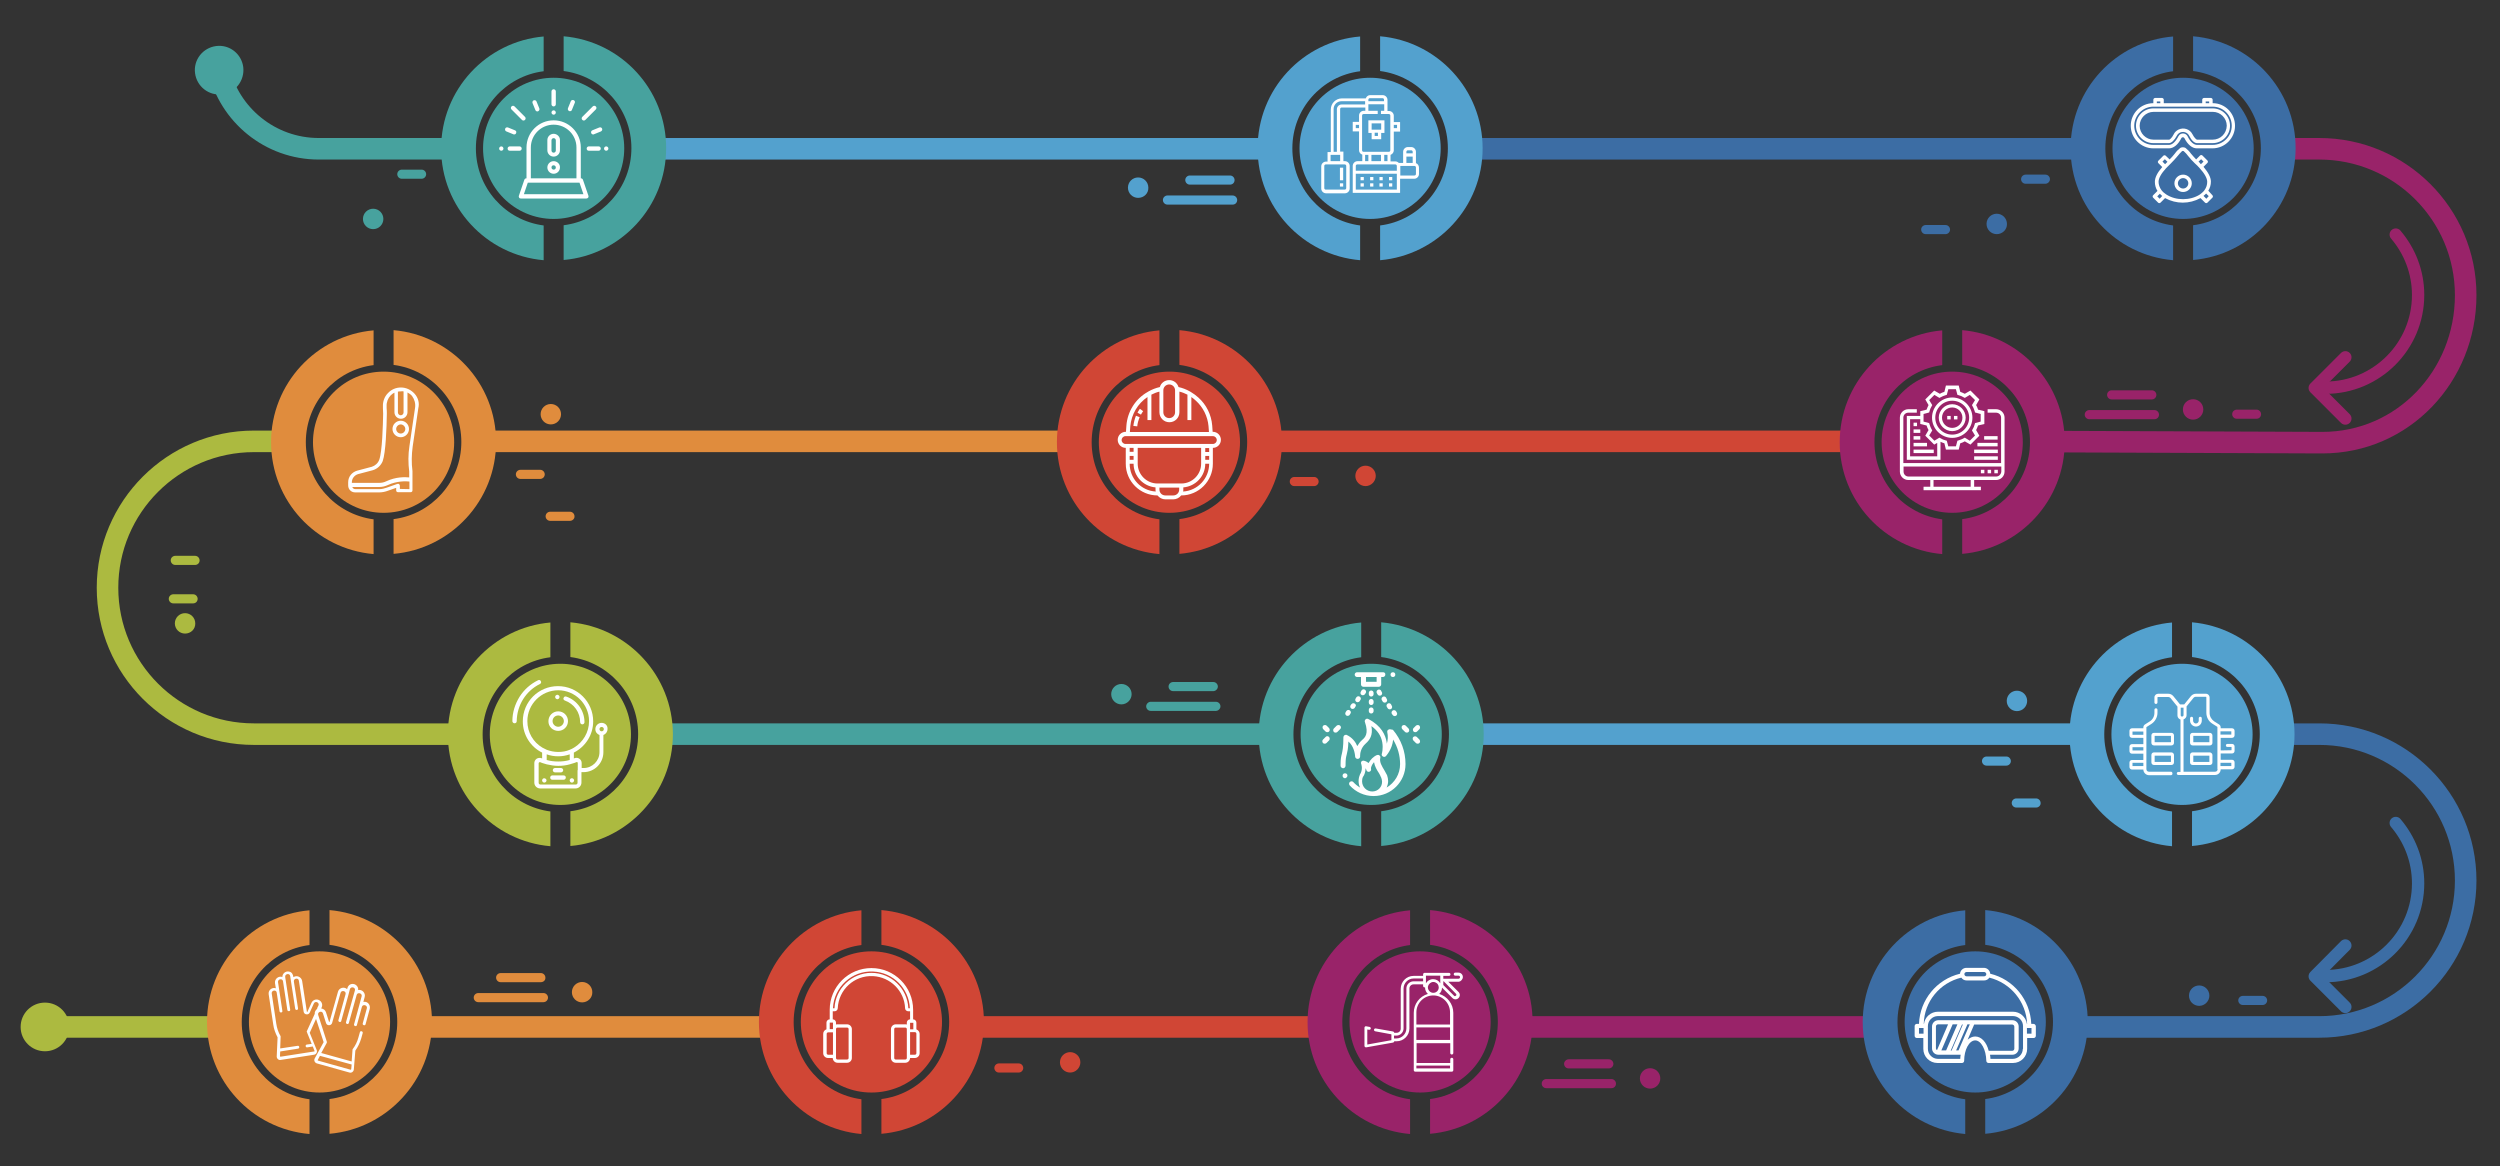 <?xml version="1.0" encoding="UTF-8" standalone="no"?>
<!DOCTYPE svg PUBLIC "-//W3C//DTD SVG 1.1//EN" "http://www.w3.org/Graphics/SVG/1.1/DTD/svg11.dtd">
<svg width="100%" height="100%" viewBox="0 0 1151 537" version="1.1" xmlns="http://www.w3.org/2000/svg" xmlns:xlink="http://www.w3.org/1999/xlink" xml:space="preserve" xmlns:serif="http://www.serif.com/" style="fill-rule:evenodd;clip-rule:evenodd;stroke-miterlimit:10;">
    <rect x="0" y="0" width="1151" height="537" fill="#333333" stroke="none"/>
    <g>
        <path d="M440.1,472.8L614.8,472.8" style="fill:none;fill-rule:nonzero;stroke:rgb(208,70,53);stroke-width:9.92px;"/>
        <path d="M696.1,472.8L870.8,472.8" style="fill:none;fill-rule:nonzero;stroke:rgb(153,35,105);stroke-width:9.92px;"/>
        <path d="M676.3,338L961,338" style="fill:none;fill-rule:nonzero;stroke:rgb(83,161,206);stroke-width:9.92px;"/>
        <path d="M857.8,203.2L582.4,203.2" style="fill:none;fill-rule:nonzero;stroke:rgb(208,70,53);stroke-width:9.92px;"/>
        <path d="M493.8,203.2L224.4,203.2" style="fill:none;fill-rule:nonzero;stroke:rgb(224,140,61);stroke-width:9.92px;"/>
        <path d="M301.3,338L590,338" style="fill:none;fill-rule:nonzero;stroke:rgb(71,162,158);stroke-width:9.92px;"/>
        <path d="M104.8,472.8L20.1,472.8" style="fill:none;fill-rule:nonzero;stroke:rgb(172,186,64);stroke-width:9.92px;"/>
        <path d="M20.7,461.6C14.5,461.6 9.5,466.6 9.5,472.8C9.5,479 14.5,484 20.7,484C26.9,484 31.9,479 31.9,472.8C31.9,466.6 26.9,461.6 20.7,461.6Z" style="fill:rgb(172,186,64);fill-rule:nonzero;"/>
        <path d="M299.7,68.5L587.4,68.5" style="fill:none;fill-rule:nonzero;stroke:rgb(83,161,206);stroke-width:9.92px;"/>
        <path d="M676.3,68.5L961,68.5" style="fill:none;fill-rule:nonzero;stroke:rgb(60,109,164);stroke-width:9.92px;"/>
        <path d="M1050.5,68.5L1067.8,68.5C1105,68.5 1135.2,98.7 1135.2,135.9C1135.2,173.1 1106.4,203.8 1069.2,203.8L942.4,203.3" style="fill:none;fill-rule:nonzero;stroke:rgb(153,35,105);stroke-width:9.92px;"/>
        <path d="M208.9,68.5L146.8,68.5C124.3,68.5 105.5,52.8 100.7,31.8" style="fill:none;fill-rule:nonzero;stroke:rgb(71,162,158);stroke-width:9.92px;"/>
        <path d="M112,30.9C111.2,24.8 105.7,20.4 99.5,21.2C93.4,22 89,27.5 89.8,33.7C90.6,39.8 96.1,44.2 102.3,43.4C108.4,42.7 112.7,37.1 112,30.9Z" style="fill:rgb(71,162,158);fill-rule:nonzero;"/>
        <path d="M186.1,472.8L360.8,472.8" style="fill:none;fill-rule:nonzero;stroke:rgb(224,140,61);stroke-width:9.92px;"/>
        <path d="M1050.5,338L1067.8,338C1105,338 1135.2,368.2 1135.2,405.4C1135.2,442.6 1105,472.8 1067.8,472.8L951,472.8" style="fill:none;fill-rule:nonzero;stroke:rgb(60,109,164);stroke-width:9.92px;"/>
        <path d="M209.9,338L116.9,338C79.7,338 49.5,307.8 49.5,270.6C49.5,233.4 79.7,203.2 116.9,203.2L133.7,203.2" style="fill:none;fill-rule:nonzero;stroke:rgb(172,186,64);stroke-width:9.92px;"/>
        <g>
            <path d="M526.7,86.4C526.7,87.8 525.5,89 524.1,89C522.7,89 521.5,87.8 521.5,86.4C521.5,85 522.7,83.8 524.1,83.8C525.5,83.8 526.7,84.9 526.7,86.4Z" style="fill:rgb(83,161,206);fill-rule:nonzero;"/>
            <path d="M524,91.1C521.4,91.1 519.3,89 519.3,86.4C519.3,83.8 521.4,81.7 524,81.7C526.6,81.7 528.7,83.8 528.7,86.4C528.8,89 526.7,91.1 524,91.1ZM524,85.9C523.7,85.9 523.5,86.1 523.5,86.4C523.5,86.7 523.7,86.9 524,86.9C524.3,86.9 524.5,86.7 524.5,86.4C524.5,86.1 524.3,85.9 524,85.9Z" style="fill:rgb(83,161,206);fill-rule:nonzero;"/>
        </g>
        <g>
            <path d="M567.5,94.2L537.5,94.2C536.3,94.2 535.4,93.2 535.4,92.1C535.4,90.9 536.4,90 537.5,90L567.5,90C568.7,90 569.6,91 569.6,92.1C569.6,93.3 568.7,94.2 567.5,94.2Z" style="fill:rgb(83,161,206);fill-rule:nonzero;"/>
            <path d="M566.3,85L547.8,85C546.6,85 545.7,84 545.7,82.9C545.7,81.7 546.7,80.8 547.8,80.8L566.3,80.8C567.5,80.8 568.4,81.8 568.4,82.9C568.4,84.1 567.5,85 566.3,85Z" style="fill:rgb(83,161,206);fill-rule:nonzero;"/>
        </g>
        <g>
            <path d="M518.9,319.5C518.9,320.9 517.7,322.1 516.3,322.1C514.9,322.1 513.7,320.9 513.7,319.5C513.7,318.1 514.9,316.9 516.3,316.9C517.7,316.9 518.9,318.1 518.9,319.5Z" style="fill:rgb(71,162,158);fill-rule:nonzero;"/>
            <path d="M516.3,324.3C513.7,324.3 511.6,322.2 511.6,319.6C511.6,317 513.7,314.9 516.3,314.9C518.9,314.9 521,317 521,319.6C521,322.1 518.9,324.3 516.3,324.3ZM516.3,319C516,319 515.8,319.2 515.8,319.5C515.8,319.8 516,320 516.3,320C516.6,320 516.8,319.8 516.8,319.5C516.8,319.3 516.6,319 516.3,319Z" style="fill:rgb(71,162,158);fill-rule:nonzero;"/>
        </g>
        <g>
            <path d="M559.8,327.3L529.8,327.3C528.6,327.3 527.7,326.3 527.7,325.2C527.7,324.1 528.7,323.1 529.8,323.1L559.8,323.1C561,323.1 561.9,324.1 561.9,325.2C561.9,326.3 560.9,327.3 559.8,327.3Z" style="fill:rgb(71,162,158);fill-rule:nonzero;"/>
            <path d="M558.6,318.2L540.1,318.2C538.9,318.2 538,317.2 538,316.1C538,314.9 539,314 540.1,314L558.6,314C559.8,314 560.7,315 560.7,316.1C560.7,317.2 559.7,318.2 558.6,318.2Z" style="fill:rgb(71,162,158);fill-rule:nonzero;"/>
        </g>
        <g>
            <path d="M495.3,489C495.3,490.4 494.1,491.6 492.7,491.6C491.3,491.6 490.1,490.4 490.1,489C490.1,487.6 491.3,486.4 492.7,486.4C494.1,486.4 495.3,487.6 495.3,489Z" style="fill:rgb(208,70,53);fill-rule:nonzero;"/>
            <path d="M492.7,493.8C490.1,493.8 488,491.7 488,489.1C488,486.5 490.1,484.4 492.7,484.4C495.3,484.4 497.4,486.5 497.4,489.1C497.4,491.6 495.3,493.8 492.7,493.8ZM492.7,488.5C492.4,488.5 492.2,488.7 492.2,489C492.2,489.3 492.4,489.5 492.7,489.5C493,489.5 493.2,489.3 493.2,489C493.2,488.7 493,488.5 492.7,488.5Z" style="fill:rgb(208,70,53);fill-rule:nonzero;"/>
        </g>
        <path d="M469,493.8L459.9,493.8C458.7,493.8 457.8,492.8 457.8,491.7C457.8,490.5 458.8,489.6 459.9,489.6L469,489.6C470.2,489.6 471.1,490.6 471.1,491.7C471.1,492.8 470.2,493.8 469,493.8Z" style="fill:rgb(208,70,53);fill-rule:nonzero;"/>
        <g>
            <path d="M631.3,219C631.3,220.4 630.1,221.6 628.7,221.6C627.3,221.6 626.1,220.4 626.1,219C626.1,217.6 627.3,216.4 628.7,216.4C630.1,216.4 631.3,217.6 631.3,219Z" style="fill:rgb(208,70,53);fill-rule:nonzero;"/>
            <path d="M628.7,223.8C626.1,223.8 624,221.7 624,219.1C624,216.5 626.1,214.4 628.7,214.4C631.3,214.4 633.4,216.5 633.4,219.1C633.4,221.6 631.3,223.8 628.7,223.8ZM628.7,218.5C628.4,218.5 628.2,218.7 628.2,219C628.2,219.3 628.4,219.5 628.7,219.5C629,219.5 629.2,219.3 629.2,219C629.2,218.7 629,218.5 628.7,218.5Z" style="fill:rgb(208,70,53);fill-rule:nonzero;"/>
        </g>
        <path d="M605,223.8L595.9,223.8C594.7,223.8 593.8,222.8 593.8,221.7C593.8,220.5 594.8,219.6 595.9,219.6L605,219.6C606.2,219.6 607.1,220.6 607.1,221.7C607.1,222.8 606.2,223.8 605,223.8Z" style="fill:rgb(208,70,53);fill-rule:nonzero;"/>
        <g>
            <path d="M256.2,190.7C256.2,192.1 255,193.3 253.6,193.3C252.2,193.3 251,192.1 251,190.7C251,189.3 252.2,188.1 253.6,188.1C255.1,188.1 256.2,189.2 256.2,190.7Z" style="fill:rgb(224,140,61);fill-rule:nonzero;"/>
            <path d="M253.6,195.4C251,195.4 248.9,193.3 248.9,190.7C248.9,188.1 251,186 253.6,186C256.2,186 258.3,188.1 258.3,190.7C258.3,193.3 256.2,195.4 253.6,195.4ZM253.6,190.2C253.3,190.2 253.1,190.4 253.1,190.7C253.1,191 253.3,191.2 253.6,191.2C253.9,191.2 254.1,191 254.1,190.7C254.1,190.4 253.9,190.2 253.6,190.2Z" style="fill:rgb(224,140,61);fill-rule:nonzero;"/>
        </g>
        <path d="M248.7,220.5L239.6,220.5C238.4,220.5 237.5,219.5 237.5,218.4C237.5,217.2 238.5,216.3 239.6,216.3L248.7,216.3C249.9,216.3 250.8,217.3 250.8,218.4C250.8,219.6 249.8,220.5 248.7,220.5Z" style="fill:rgb(224,140,61);fill-rule:nonzero;"/>
        <path d="M262.4,239.8L253.3,239.8C252.1,239.8 251.2,238.8 251.2,237.7C251.2,236.5 252.2,235.6 253.3,235.6L262.4,235.6C263.6,235.6 264.5,236.6 264.5,237.7C264.6,238.8 263.6,239.8 262.4,239.8Z" style="fill:rgb(224,140,61);fill-rule:nonzero;"/>
        <g>
            <path d="M931.2,322.7C931.2,324.1 930,325.3 928.6,325.3C927.2,325.3 926,324.1 926,322.7C926,321.3 927.2,320.1 928.6,320.1C930.1,320.1 931.2,321.2 931.2,322.7Z" style="fill:rgb(83,161,206);fill-rule:nonzero;"/>
            <path d="M928.6,327.4C926,327.4 923.9,325.3 923.9,322.7C923.9,320.1 926,318 928.6,318C931.2,318 933.3,320.1 933.3,322.7C933.3,325.3 931.2,327.4 928.6,327.4ZM928.6,322.2C928.3,322.2 928.1,322.4 928.1,322.7C928.1,323 928.3,323.2 928.6,323.2C928.9,323.2 929.1,323 929.1,322.7C929.1,322.4 928.9,322.2 928.6,322.2Z" style="fill:rgb(83,161,206);fill-rule:nonzero;"/>
        </g>
        <path d="M923.7,352.5L914.6,352.5C913.4,352.5 912.5,351.5 912.5,350.4C912.5,349.2 913.5,348.3 914.6,348.3L923.7,348.3C924.9,348.3 925.8,349.3 925.8,350.4C925.8,351.6 924.8,352.5 923.7,352.5Z" style="fill:rgb(83,161,206);fill-rule:nonzero;"/>
        <path d="M937.4,371.8L928.3,371.8C927.1,371.8 926.2,370.8 926.2,369.7C926.2,368.5 927.2,367.6 928.3,367.6L937.4,367.6C938.6,367.6 939.5,368.6 939.5,369.7C939.6,370.8 938.6,371.8 937.4,371.8Z" style="fill:rgb(83,161,206);fill-rule:nonzero;"/>
        <g>
            <path d="M87.9,287C87.9,288.4 86.7,289.6 85.3,289.6C83.9,289.6 82.7,288.4 82.7,287C82.7,285.6 83.9,284.4 85.3,284.4C86.7,284.3 87.9,285.5 87.9,287Z" style="fill:rgb(172,186,64);fill-rule:nonzero;"/>
            <path d="M85.2,291.7C82.6,291.7 80.5,289.6 80.5,287C80.5,284.4 82.6,282.3 85.2,282.3C87.8,282.3 89.9,284.4 89.9,287C90,289.6 87.9,291.7 85.2,291.7ZM85.2,286.5C84.9,286.5 84.7,286.7 84.7,287C84.7,287.3 84.9,287.5 85.2,287.5C85.5,287.5 85.7,287.3 85.7,287C85.7,286.7 85.5,286.5 85.2,286.5Z" style="fill:rgb(172,186,64);fill-rule:nonzero;"/>
        </g>
        <path d="M88.9,277.8L79.8,277.8C78.6,277.8 77.7,276.8 77.7,275.7C77.7,274.5 78.7,273.6 79.8,273.6L88.9,273.6C90.1,273.6 91,274.6 91,275.7C91,276.9 90.1,277.8 88.9,277.8Z" style="fill:rgb(172,186,64);fill-rule:nonzero;"/>
        <path d="M89.8,260.1L80.7,260.1C79.5,260.1 78.6,259.1 78.6,258C78.6,256.8 79.6,255.9 80.7,255.9L89.8,255.9C91,255.9 91.9,256.9 91.9,258C91.9,259.2 91,260.1 89.8,260.1Z" style="fill:rgb(172,186,64);fill-rule:nonzero;"/>
        <g>
            <path d="M921.9,103.1C921.9,104.5 920.7,105.7 919.3,105.7C917.9,105.7 916.7,104.5 916.7,103.1C916.7,101.7 917.9,100.5 919.3,100.5C920.8,100.5 921.9,101.6 921.9,103.1Z" style="fill:rgb(60,109,164);fill-rule:nonzero;"/>
            <path d="M919.3,107.8C916.7,107.8 914.6,105.7 914.6,103.1C914.6,100.5 916.7,98.4 919.3,98.4C921.9,98.4 924,100.5 924,103.1C924.1,105.7 921.9,107.8 919.3,107.8ZM919.3,102.6C919,102.6 918.8,102.8 918.8,103.1C918.8,103.4 919,103.6 919.3,103.6C919.6,103.6 919.8,103.4 919.8,103.1C919.8,102.8 919.6,102.6 919.3,102.6Z" style="fill:rgb(60,109,164);fill-rule:nonzero;"/>
        </g>
        <path d="M895.7,107.8L886.6,107.8C885.4,107.8 884.5,106.8 884.5,105.7C884.5,104.5 885.5,103.6 886.6,103.6L895.7,103.6C896.9,103.6 897.8,104.6 897.8,105.7C897.8,106.9 896.8,107.8 895.7,107.8Z" style="fill:rgb(60,109,164);fill-rule:nonzero;"/>
        <path d="M941.7,84.6L932.6,84.6C931.4,84.6 930.5,83.6 930.5,82.5C930.5,81.3 931.5,80.4 932.6,80.4L941.7,80.4C942.9,80.4 943.8,81.4 943.8,82.5C943.8,83.6 942.8,84.6 941.7,84.6Z" style="fill:rgb(60,109,164);fill-rule:nonzero;"/>
        <g>
            <path d="M174.4,100.7C174.4,102.1 173.2,103.3 171.8,103.3C170.4,103.3 169.2,102.1 169.2,100.7C169.2,99.3 170.4,98.1 171.8,98.1C173.2,98.1 174.4,99.3 174.4,100.7Z" style="fill:rgb(71,162,158);fill-rule:nonzero;"/>
            <path d="M171.8,105.5C169.2,105.5 167.1,103.4 167.1,100.8C167.1,98.2 169.2,96.1 171.8,96.1C174.4,96.1 176.5,98.2 176.5,100.8C176.5,103.4 174.4,105.5 171.8,105.5ZM171.8,100.3C171.5,100.3 171.3,100.5 171.3,100.8C171.3,101.1 171.5,101.3 171.8,101.3C172.1,101.3 172.3,101.1 172.3,100.8C172.3,100.5 172.1,100.3 171.8,100.3Z" style="fill:rgb(71,162,158);fill-rule:nonzero;"/>
        </g>
        <path d="M194.1,82.3L185,82.3C183.8,82.3 182.9,81.3 182.9,80.2C182.9,79 183.9,78.1 185,78.1L194.1,78.1C195.3,78.1 196.2,79.1 196.2,80.2C196.2,81.3 195.3,82.3 194.1,82.3Z" style="fill:rgb(71,162,158);fill-rule:nonzero;"/>
        <path d="M1038.9,192.8L1029.8,192.8C1028.6,192.8 1027.7,191.8 1027.7,190.7C1027.7,189.5 1028.7,188.6 1029.8,188.6L1038.9,188.6C1040.1,188.6 1041,189.6 1041,190.7C1041,191.9 1040.1,192.8 1038.9,192.8Z" style="fill:rgb(153,35,105);fill-rule:nonzero;"/>
        <g>
            <path d="M1012.3,188.4C1012.3,189.8 1011.1,191 1009.7,191C1008.3,191 1007.1,189.8 1007.1,188.4C1007.1,187 1008.3,185.8 1009.7,185.8C1011.1,185.8 1012.3,187 1012.3,188.4Z" style="fill:rgb(153,35,105);fill-rule:nonzero;"/>
            <path d="M1009.7,193.2C1007.1,193.2 1005,191.1 1005,188.5C1005,185.9 1007.1,183.8 1009.7,183.8C1012.3,183.8 1014.4,185.9 1014.4,188.5C1014.4,191.1 1012.3,193.2 1009.7,193.2ZM1009.7,188C1009.4,188 1009.2,188.2 1009.2,188.5C1009.2,188.8 1009.4,189 1009.7,189C1010,189 1010.2,188.8 1010.2,188.5C1010.2,188.2 1010,188 1009.7,188Z" style="fill:rgb(153,35,105);fill-rule:nonzero;"/>
        </g>
        <g>
            <path d="M991.9,193L961.9,193C960.7,193 959.8,192 959.8,190.9C959.8,189.7 960.8,188.8 961.9,188.8L991.9,188.8C993.1,188.8 994,189.8 994,190.9C994,192.1 993.1,193 991.9,193Z" style="fill:rgb(153,35,105);fill-rule:nonzero;"/>
            <path d="M990.7,183.9L972.2,183.9C971,183.9 970.1,182.9 970.1,181.8C970.1,180.6 971.1,179.7 972.2,179.7L990.7,179.7C991.9,179.7 992.8,180.7 992.8,181.8C992.8,182.9 991.9,183.9 990.7,183.9Z" style="fill:rgb(153,35,105);fill-rule:nonzero;"/>
        </g>
        <g>
            <path d="M762.3,496.4C762.3,497.8 761.1,499 759.7,499C758.3,499 757.1,497.8 757.1,496.4C757.1,495 758.3,493.8 759.7,493.8C761.1,493.8 762.3,495 762.3,496.4Z" style="fill:rgb(153,35,105);fill-rule:nonzero;"/>
            <path d="M759.7,501.2C757.1,501.2 755,499.1 755,496.5C755,493.9 757.1,491.8 759.7,491.8C762.3,491.8 764.4,493.9 764.4,496.5C764.4,499.1 762.3,501.2 759.7,501.2ZM759.7,496C759.4,496 759.2,496.2 759.2,496.5C759.2,496.8 759.4,497 759.7,497C760,497 760.2,496.8 760.2,496.5C760.2,496.2 760,496 759.7,496Z" style="fill:rgb(153,35,105);fill-rule:nonzero;"/>
        </g>
        <g>
            <path d="M741.9,501L711.9,501C710.7,501 709.8,500 709.8,498.9C709.8,497.7 710.8,496.8 711.9,496.8L741.9,496.8C743.1,496.8 744,497.8 744,498.9C744,500.1 743.1,501 741.9,501Z" style="fill:rgb(153,35,105);fill-rule:nonzero;"/>
            <path d="M740.7,491.9L722.2,491.9C721,491.9 720.1,490.9 720.1,489.8C720.1,488.7 721.1,487.7 722.2,487.7L740.7,487.7C741.9,487.7 742.8,488.7 742.8,489.8C742.8,490.9 741.9,491.9 740.7,491.9Z" style="fill:rgb(153,35,105);fill-rule:nonzero;"/>
        </g>
        <g>
            <path d="M270.6,456.8C270.6,458.2 269.4,459.4 268,459.4C266.6,459.4 265.4,458.2 265.4,456.8C265.4,455.4 266.6,454.2 268,454.2C269.4,454.2 270.6,455.4 270.6,456.8Z" style="fill:rgb(224,140,61);fill-rule:nonzero;"/>
            <path d="M268,461.5C265.4,461.5 263.3,459.4 263.3,456.8C263.3,454.2 265.4,452.1 268,452.1C270.6,452.1 272.7,454.2 272.7,456.8C272.8,459.4 270.6,461.5 268,461.5ZM268,456.3C267.7,456.3 267.5,456.5 267.5,456.8C267.5,457.1 267.7,457.3 268,457.3C268.3,457.3 268.5,457.1 268.5,456.8C268.5,456.5 268.3,456.3 268,456.3Z" style="fill:rgb(224,140,61);fill-rule:nonzero;"/>
        </g>
        <g>
            <path d="M250.2,461.4L220.2,461.4C219,461.4 218.1,460.4 218.1,459.3C218.1,458.1 219.1,457.2 220.2,457.2L250.2,457.2C251.4,457.2 252.3,458.2 252.3,459.3C252.3,460.4 251.4,461.4 250.2,461.4Z" style="fill:rgb(224,140,61);fill-rule:nonzero;"/>
            <path d="M249,452.2L230.5,452.2C229.3,452.2 228.4,451.2 228.4,450.1C228.4,448.9 229.4,448 230.5,448L249,448C250.2,448 251.1,449 251.1,450.1C251.2,451.3 250.2,452.2 249,452.2Z" style="fill:rgb(224,140,61);fill-rule:nonzero;"/>
        </g>
        <g>
            <circle cx="1012.5" cy="458.3" r="2.6" style="fill:rgb(60,109,164);"/>
            <path d="M1012.5,463.1C1009.9,463.1 1007.8,461 1007.8,458.4C1007.8,455.8 1009.9,453.7 1012.5,453.7C1015.1,453.7 1017.2,455.8 1017.2,458.4C1017.2,460.9 1015.1,463.1 1012.5,463.1ZM1012.5,457.8C1012.2,457.8 1012,458 1012,458.3C1012,458.6 1012.2,458.8 1012.5,458.8C1012.8,458.8 1013,458.6 1013,458.3C1013,458.1 1012.8,457.8 1012.5,457.8Z" style="fill:rgb(60,109,164);fill-rule:nonzero;"/>
        </g>
        <path d="M1041.7,462.7L1032.6,462.7C1031.4,462.7 1030.5,461.7 1030.5,460.6C1030.5,459.4 1031.5,458.5 1032.6,458.5L1041.7,458.5C1042.9,458.5 1043.8,459.5 1043.8,460.6C1043.8,461.7 1042.9,462.7 1041.7,462.7Z" style="fill:rgb(60,109,164);fill-rule:nonzero;"/>
        <path d="M1103,108C1109.4,115.5 1113.3,125.2 1113.3,135.8C1113.3,159.4 1094.2,178.5 1070.6,178.5" style="fill:none;fill-rule:nonzero;stroke:rgb(153,35,105);stroke-width:5.67px;stroke-linecap:round;stroke-linejoin:round;"/>
        <path d="M1079.8,192.7L1065.7,178.6L1079.8,164.5" style="fill:none;fill-rule:nonzero;stroke:rgb(153,35,105);stroke-width:5.67px;stroke-linecap:round;stroke-linejoin:round;"/>
        <path d="M1103,378.9C1109.4,386.4 1113.3,396.1 1113.3,406.7C1113.3,430.3 1094.2,449.4 1070.6,449.4" style="fill:none;fill-rule:nonzero;stroke:rgb(60,109,164);stroke-width:5.67px;stroke-linecap:round;stroke-linejoin:round;"/>
        <path d="M1079.8,463.6L1065.7,449.5L1079.8,435.3" style="fill:none;fill-rule:nonzero;stroke:rgb(60,109,164);stroke-width:5.67px;stroke-linecap:round;stroke-linejoin:round;"/>
        <g>
            <path d="M543,152L543,168C560.6,170.3 574.2,185.3 574.2,203.5C574.2,221.7 560.6,236.8 543,239L543,255C569.4,252.7 590.2,230.5 590.2,203.5C590.2,176.5 569.4,154.3 543,152Z" style="fill:rgb(208,70,53);fill-rule:nonzero;"/>
            <path d="M533.8,239.1C516.2,236.8 502.6,221.8 502.6,203.6C502.6,185.4 516.2,170.3 533.8,168.1L533.8,152.1C507.4,154.4 486.6,176.6 486.6,203.6C486.6,230.6 507.3,252.8 533.8,255.1L533.8,239.1Z" style="fill:rgb(208,70,53);fill-rule:nonzero;"/>
        </g>
        <circle cx="538.4" cy="203.6" r="32.5" style="fill:rgb(208,70,53);"/>
        <g>
            <path d="M523.7,190L525.3,190.9C525.6,190.4 525.9,189.8 526.3,189.3L524.8,188.2C524.4,188.8 524,189.4 523.7,190Z" style="fill:white;fill-rule:nonzero;"/>
            <path d="M521.8,196.1L523.6,196.3C523.7,194.9 524.1,193.5 524.7,192.1L523,191.4C522.4,192.9 522,194.5 521.8,196.1Z" style="fill:white;fill-rule:nonzero;"/>
            <path d="M518.3,212.6L518.3,213.5C518.3,221.6 524.9,228.1 532.9,228.1C533.8,229.2 535.1,229.9 536.5,229.9L540.2,229.9C541.6,229.9 543,229.2 543.8,228.1C551.9,228.1 558.4,221.5 558.4,213.5L558.4,206.2C560.4,206.2 562.1,204.6 562.1,202.5C562.1,200.5 560.5,198.8 558.4,198.8L558.3,198.8L558.1,195.9C557.7,190.9 555.4,186.3 551.7,183C550.7,182.1 549.5,181.2 548.3,180.5C548.1,180.4 548,180.3 547.8,180.2C546.2,179.3 544.4,178.6 542.6,178.2C542,176.3 540.3,175 538.3,175C536.3,175 534.5,176.3 534,178.2C532.2,178.6 530.4,179.3 528.8,180.2C528.6,180.3 528.5,180.4 528.3,180.5C522.7,183.7 519.1,189.5 518.6,195.9L518.4,198.8L518.3,198.8C516.3,198.8 514.6,200.4 514.6,202.5C514.6,204.5 516.2,206.2 518.3,206.2L518.3,212.6ZM553,206.2L553,213.5C553,218.5 548.9,222.6 543.9,222.6L532.9,222.6C527.9,222.6 523.8,218.5 523.8,213.5L523.8,206.2L553,206.2ZM556.7,211.7L554.9,211.7L554.9,209.9L556.7,209.9L556.7,211.7ZM521.9,211.7L520.1,211.7L520.1,209.9L521.9,209.9L521.9,211.7ZM520.1,213.5L521.9,213.5C521.9,219.2 526.3,223.9 532,224.4L532,225.4C532,225.7 532,226 532.1,226.3C525.3,225.9 520.1,220.3 520.1,213.5ZM542.9,225.4C542.9,226.9 541.7,228.1 540.2,228.1L536.5,228.1C535,228.1 533.8,226.9 533.8,225.4L533.8,224.5L542.9,224.5L542.9,225.4ZM544.7,226.3C544.8,226 544.8,225.7 544.8,225.4L544.8,224.4C550.5,223.9 554.9,219.2 554.9,213.5L556.7,213.5C556.7,220.3 551.4,225.9 544.7,226.3ZM556.7,208.1L554.9,208.1L554.9,206.3L556.7,206.3L556.7,208.1ZM535.6,179.7C535.6,178.2 536.8,177 538.3,177C539.8,177 541,178.2 541,179.7L541,189.8C541,191.3 539.8,192.5 538.3,192.5C536.8,192.5 535.6,191.3 535.6,189.8L535.6,179.7ZM520.4,196.2C520.9,190.8 523.8,185.8 528.3,182.8L528.3,193.4L530.1,193.4L530.1,181.7C531.3,181.1 532.5,180.6 533.8,180.3L533.8,189.8C533.8,192.3 535.8,194.4 538.4,194.4C540.9,194.4 543,192.4 543,189.8L543,180.3C544.3,180.6 545.5,181.1 546.7,181.7L546.7,193.4L548.5,193.4L548.5,182.8C549.2,183.3 550,183.9 550.6,184.5C553.9,187.5 556,191.7 556.4,196.2L556.6,198.9L520.2,198.9L520.4,196.2ZM516.4,202.6C516.4,201.6 517.2,200.8 518.2,200.8L558.4,200.8C559.4,200.8 560.2,201.6 560.2,202.6C560.2,203.6 559.4,204.4 558.4,204.4L518.2,204.4C517.2,204.4 516.4,203.6 516.4,202.6ZM521.9,206.2L521.9,208L520.1,208L520.1,206.2L521.9,206.2Z" style="fill:white;fill-rule:nonzero;"/>
        </g>
        <g>
            <path d="M903.4,152L903.4,168C921,170.3 934.6,185.3 934.6,203.5C934.6,221.7 921,236.8 903.4,239L903.4,255C929.8,252.7 950.6,230.5 950.6,203.5C950.6,176.5 929.8,154.3 903.4,152Z" style="fill:rgb(153,35,105);fill-rule:nonzero;"/>
            <path d="M894.2,239.1C876.6,236.8 863,221.8 863,203.6C863,185.4 876.6,170.3 894.2,168.1L894.2,152.1C867.8,154.4 847,176.6 847,203.6C847,230.6 867.7,252.8 894.2,255.1L894.2,239.1Z" style="fill:rgb(153,35,105);fill-rule:nonzero;"/>
        </g>
        <circle cx="898.8" cy="203.6" r="32.5" style="fill:rgb(153,35,105);"/>
        <g>
            <path d="M919,188.4L915.1,188.4L915.1,190L919,190C920.3,190 921.3,191 921.3,192.3L921.3,213.2L876.3,213.2L876.3,192.3C876.3,191 877.3,190 878.6,190L882.5,190L882.5,188.4L878.6,188.4C876.5,188.4 874.7,190.1 874.7,192.3L874.7,217.1C874.7,219.2 876.4,221 878.6,221L888.7,221L888.7,224.1L885.6,224.1L885.6,225.7L912,225.7L912,224.1L908.9,224.1L908.9,221L919,221C921.1,221 922.9,219.3 922.9,217.1L922.9,192.3C922.9,190.1 921.1,188.4 919,188.4ZM907.3,224.1L890.2,224.1L890.2,221L907.3,221L907.3,224.1ZM919,219.4L878.7,219.4C877.4,219.4 876.4,218.4 876.4,217.1L876.4,214.8L921.4,214.8L921.4,217.1C921.3,218.4 920.3,219.4 919,219.4Z" style="fill:white;fill-rule:nonzero;"/>
            <rect x="912" y="216.3" width="1.6" height="1.6" style="fill:white;fill-rule:nonzero;"/>
            <rect x="915.1" y="216.3" width="1.6" height="1.6" style="fill:white;fill-rule:nonzero;"/>
            <rect x="918.2" y="216.3" width="1.6" height="1.6" style="fill:white;fill-rule:nonzero;"/>
            <rect x="908.9" y="210.1" width="10.9" height="1.6" style="fill:white;fill-rule:nonzero;"/>
            <rect x="908.9" y="207" width="10.9" height="1.6" style="fill:white;fill-rule:nonzero;"/>
            <rect x="910.4" y="203.9" width="9.3" height="1.6" style="fill:white;fill-rule:nonzero;"/>
            <rect x="913.5" y="200.8" width="6.2" height="1.6" style="fill:white;fill-rule:nonzero;"/>
            <path d="M884.1,189.3L884.1,191.5L877.9,191.5L877.9,211.7L893.4,211.7L893.4,203.4C894,203.7 894.6,203.9 895.2,204.1L895.9,207L901.8,207L902.5,204.1C903.2,203.9 903.9,203.6 904.6,203.2L907.2,204.7L911.3,200.6L909.8,198C910.2,197.3 910.4,196.6 910.7,195.9L913.6,195.2L913.6,189.3L910.7,188.6C910.5,187.9 910.2,187.2 909.8,186.5L911.3,183.9L907.2,179.8L904.6,181.3C903.9,180.9 903.2,180.7 902.5,180.4L901.8,177.5L895.9,177.5L895.2,180.4C894.5,180.6 893.8,180.9 893.1,181.3L890.5,179.8L886.4,183.9L887.9,186.5C887.5,187.2 887.3,187.9 887,188.6L884.1,189.3ZM879.4,210.1L879.4,193L884.1,193L884.1,195.2L887,195.9C887.2,196.6 887.5,197.3 887.9,198L886.4,200.6L890.5,204.7L891.9,203.9L891.9,210.1L879.4,210.1ZM888.2,189.9L888.3,189.5C888.5,188.6 888.9,187.7 889.4,186.9L889.6,186.5L888.2,184.2L890.6,181.8L892.9,183.2L893.3,183C894.1,182.5 895,182.2 895.9,181.9L896.3,181.8L897,179.2L900.5,179.2L901.2,181.8L901.6,181.9C902.5,182.1 903.4,182.5 904.2,183L904.6,183.2L906.9,181.8L909.3,184.2L907.9,186.5L908.1,186.9C908.6,187.7 908.9,188.6 909.2,189.5L909.3,189.9L911.9,190.6L911.9,194.1L909.3,194.8L909.2,195.2C909,196.1 908.6,197 908.1,197.8L907.9,198.2L909.3,200.5L906.9,202.9L904.6,201.5L904.2,201.7C903.4,202.2 902.5,202.5 901.6,202.8L901.2,202.9L900.5,205.5L897,205.5L896.3,202.9L895.9,202.8C895,202.6 894.1,202.2 893.3,201.7L892.9,201.5L890.6,202.9L888.2,200.5L889.6,198.2L889.4,197.8C888.9,197 888.6,196.1 888.3,195.2L888.2,194.8L885.6,194.1L885.6,190.6L888.2,189.9Z" style="fill:white;fill-rule:nonzero;"/>
            <path d="M898.8,201.6C903.9,201.6 908.1,197.4 908.1,192.3C908.1,187.2 903.9,183 898.8,183C893.7,183 889.5,187.2 889.5,192.3C889.5,197.4 893.7,201.6 898.8,201.6ZM898.8,184.5C903.1,184.5 906.6,188 906.6,192.3C906.6,196.6 903.1,200.1 898.8,200.1C894.5,200.1 891,196.6 891,192.3C891,188 894.5,184.5 898.8,184.5Z" style="fill:white;fill-rule:nonzero;"/>
            <path d="M898.8,198.5C902.2,198.5 905,195.7 905,192.3C905,188.9 902.2,186.1 898.8,186.1C895.4,186.1 892.6,188.9 892.6,192.3C892.6,195.7 895.4,198.5 898.8,198.5ZM898.8,187.6C901.4,187.6 903.5,189.7 903.5,192.3C903.5,194.9 901.4,197 898.8,197C896.2,197 894.1,194.9 894.1,192.3C894.1,189.7 896.2,187.6 898.8,187.6Z" style="fill:white;fill-rule:nonzero;"/>
            <rect x="896.5" y="191.5" width="1.6" height="1.6" style="fill:white;fill-rule:nonzero;"/>
            <rect x="899.6" y="191.5" width="1.6" height="1.6" style="fill:white;fill-rule:nonzero;"/>
            <rect x="881" y="194.6" width="1.6" height="1.6" style="fill:white;fill-rule:nonzero;"/>
            <rect x="881" y="197.7" width="3.1" height="1.6" style="fill:white;fill-rule:nonzero;"/>
            <rect x="881" y="200.8" width="3.1" height="1.6" style="fill:white;fill-rule:nonzero;"/>
            <rect x="881" y="203.9" width="6.2" height="1.6" style="fill:white;fill-rule:nonzero;"/>
            <rect x="881" y="207" width="9.3" height="1.6" style="fill:white;fill-rule:nonzero;"/>
        </g>
        <g>
            <path d="M635.4,16.7L635.4,32.7C653,35 666.6,50 666.6,68.3C666.6,86.5 653,101.6 635.4,103.8L635.4,119.8C661.8,117.5 682.6,95.3 682.6,68.3C682.6,41.3 661.8,19 635.4,16.7Z" style="fill:rgb(83,161,206);fill-rule:nonzero;"/>
            <path d="M626.2,103.8C608.6,101.5 595,86.5 595,68.3C595,50.1 608.6,35 626.2,32.8L626.2,16.8C599.7,19 579,41.2 579,68.3C579,95.4 599.7,117.5 626.2,119.8L626.2,103.8Z" style="fill:rgb(83,161,206);fill-rule:nonzero;"/>
        </g>
        <circle cx="630.8" cy="68.3" r="32.5" style="fill:rgb(83,161,206);"/>
        <g>
            <path d="M651.9,75.1L651.9,69.9C651.9,68.7 650.9,67.7 649.7,67.7L648.2,67.7C647,67.7 646,68.7 646,69.9L646,75L644,75C643.6,74.6 643,74.3 642.4,74.3L640.2,74.3L640.2,71.3C641,71 641.7,70.2 641.7,69.3L641.7,60.6L644.6,60.6L644.6,56.2L641.7,56.2L641.7,53.3C641.7,52.1 640.7,51.1 639.5,51.1L638.8,51.1L638.8,46C638.8,44.8 637.8,43.8 636.6,43.8L630.8,43.8C629.9,43.8 629.1,44.4 628.8,45.3L617.8,45.3C615,45.3 612.7,47.6 612.7,50.4L612.7,70L611.2,70L611.2,74.4L610.5,74.4C609.3,74.4 608.3,75.4 608.3,76.6L608.3,86.8C608.3,88 609.3,89 610.5,89L619.2,89C620.4,89 621.4,88 621.4,86.8L621.4,76.4C621.4,75.2 620.4,74.2 619.2,74.2L618.5,74.2L618.5,69.8L617,69.8L617,50.2C617,49.8 617.3,49.5 617.7,49.5L628.6,49.5L628.6,51L627.9,51C626.7,51 625.7,52 625.7,53.2L625.7,56.1L622.8,56.1L622.8,60.5L625.7,60.5L625.7,69.2C625.7,70.1 626.3,70.9 627.2,71.2L627.2,74.2L625,74.2C623.8,74.2 622.8,75.2 622.8,76.4L622.8,88.8L644.6,88.8L644.6,82.3L651.1,82.3C652.3,82.3 653.3,81.3 653.3,80.1L653.3,77.2C653.3,76.2 652.7,75.4 651.9,75.1ZM641.7,57.5L643.2,57.5L643.2,59L641.7,59L641.7,57.5ZM625.7,59L624.2,59L624.2,57.5L625.7,57.5L625.7,59ZM630,45.9C630,45.5 630.3,45.2 630.7,45.2L636.5,45.2C636.9,45.2 637.2,45.5 637.2,45.9L637.2,46.6L630,46.6L630,45.9ZM612.6,71.3L617,71.3L617,74.2L612.6,74.2L612.6,71.3ZM619.1,75.7C619.5,75.7 619.8,76 619.8,76.4L619.8,86.6C619.8,87 619.5,87.3 619.1,87.3L610.4,87.3C610,87.3 609.7,87 609.7,86.6L609.7,76.4C609.7,76 610,75.7 610.4,75.7L619.1,75.7ZM617.7,48.1C616.5,48.1 615.5,49.1 615.5,50.3L615.5,69.9L614,69.9L614,50.2C614,48.2 615.6,46.6 617.6,46.6L628.5,46.6L628.5,48.1L617.7,48.1ZM627.1,53.2C627.1,52.8 627.4,52.5 627.8,52.5L634.3,52.5L634.3,51L630,51L630,49.5L630,48L637.3,48L637.3,51L635.8,51L635.8,52.5L639.4,52.5C639.8,52.5 640.1,52.8 640.1,53.2L640.1,69.2C640.1,69.6 639.8,69.9 639.4,69.9L627.8,69.9C627.4,69.9 627.1,69.6 627.1,69.2L627.1,53.2ZM638.8,71.3L638.8,74.2L637.3,74.2L637.3,71.3L638.8,71.3ZM635.8,71.3L635.8,74.2L631.4,74.2L631.4,71.3L635.8,71.3ZM630,71.3L630,74.2L628.5,74.2L628.5,71.3L630,71.3ZM643.1,87.3L624.2,87.3L624.2,80L643.1,80L643.1,87.3ZM643.1,78.6L624.2,78.6L624.2,76.4C624.2,76 624.5,75.7 624.9,75.7L642.4,75.7C642.8,75.7 643.1,76 643.1,76.4L643.1,78.6ZM647.5,69.9C647.5,69.5 647.8,69.2 648.2,69.2L649.7,69.2C650.1,69.2 650.4,69.5 650.4,69.9L650.4,70.6L647.5,70.6L647.5,69.9ZM647.5,72.1L650.4,72.1L650.4,75L647.5,75L647.5,72.1ZM651.9,80.1C651.9,80.5 651.6,80.8 651.2,80.8L644.7,80.8L644.7,76.4L651.2,76.4C651.6,76.4 651.9,76.7 651.9,77.1L651.9,80.1Z" style="fill:white;fill-rule:nonzero;"/>
            <path d="M631.5,64.1L635.9,64.1L635.9,61.2L637.4,61.2L637.4,55.4L630,55.4L630,61.2L631.5,61.2L631.5,64.1ZM634.4,62.6L632.9,62.6L632.9,61.1L634.4,61.1L634.4,62.6ZM631.5,56.8L635.9,56.8L635.9,59.7L631.5,59.7L631.5,56.8Z" style="fill:white;fill-rule:nonzero;"/>
            <rect x="626.4" y="81.5" width="1.5" height="1.5" style="fill:white;"/>
            <rect x="626.4" y="84.4" width="1.5" height="1.5" style="fill:white;"/>
            <rect x="630.8" y="81.5" width="1.5" height="1.5" style="fill:white;"/>
            <rect x="630.8" y="84.4" width="1.5" height="1.5" style="fill:white;"/>
            <rect x="635.1" y="81.5" width="1.5" height="1.5" style="fill:white;"/>
            <rect x="635.1" y="84.4" width="1.5" height="1.5" style="fill:white;"/>
            <rect x="639.5" y="81.5" width="1.5" height="1.5" style="fill:white;"/>
            <rect x="639.5" y="84.4" width="1.5" height="1.5" style="fill:white;"/>
            <rect x="616.9" y="77.2" width="1.5" height="5.8" style="fill:white;"/>
            <rect x="616.9" y="84.4" width="1.5" height="1.5" style="fill:white;"/>
        </g>
        <g>
            <path d="M259.5,16.7L259.5,32.7C277.1,35 290.7,50 290.7,68.2C290.7,86.4 277.1,101.5 259.5,103.7L259.5,119.7C285.9,117.4 306.7,95.2 306.7,68.2C306.7,41.2 286,19 259.5,16.7Z" style="fill:rgb(71,162,158);fill-rule:nonzero;"/>
            <path d="M250.3,103.8C232.7,101.5 219.1,86.5 219.1,68.3C219.1,50.1 232.7,35 250.3,32.8L250.3,16.8C223.9,19.1 203.1,41.3 203.1,68.3C203.1,95.3 223.8,117.5 250.3,119.8L250.3,103.8Z" style="fill:rgb(71,162,158);fill-rule:nonzero;"/>
        </g>
        <circle cx="254.9" cy="68.3" r="32.5" style="fill:rgb(71,162,158);"/>
        <g>
            <path d="M270.9,90.1L268.4,82.8C268.3,82.4 267.9,82.1 267.5,82.1L267.4,82.1L267.4,67.9C267.4,61 261.8,55.4 254.9,55.4C248,55.4 242.4,61 242.4,67.9L242.4,82.1L242.3,82.1C241.9,82.1 241.5,82.4 241.4,82.8L238.9,90.1C238.8,90.4 238.8,90.7 239,91C239.2,91.3 239.5,91.4 239.8,91.4L270,91.4C270.3,91.4 270.6,91.2 270.8,91C271,90.7 271,90.4 270.9,90.1ZM244.4,67.9C244.4,62.1 249.1,57.4 254.9,57.4C260.7,57.4 265.4,62.1 265.4,67.9L265.4,82.1L244.4,82.1L244.4,67.9ZM241.2,89.4L243,84.1L266.8,84.1L268.6,89.4L241.2,89.4Z" style="fill:white;fill-rule:nonzero;"/>
            <path d="M254.9,41.1C254.4,41.1 253.9,41.5 253.9,42.1L253.9,48C253.9,48.5 254.3,49 254.9,49C255.4,49 255.9,48.6 255.9,48L255.9,42.1C255.9,41.6 255.5,41.1 254.9,41.1Z" style="fill:white;fill-rule:nonzero;"/>
            <path d="M255.6,51.1C255.4,50.9 255.2,50.8 254.9,50.8C254.6,50.8 254.4,50.9 254.2,51.1C254,51.3 253.9,51.5 253.9,51.8C253.9,52.1 254,52.3 254.2,52.5C254.4,52.7 254.6,52.8 254.9,52.8C255.2,52.8 255.4,52.7 255.6,52.5C255.8,52.3 255.9,52.1 255.9,51.8C255.9,51.6 255.8,51.3 255.6,51.1Z" style="fill:white;fill-rule:nonzero;"/>
            <path d="M239.2,67.4L234.7,67.4C234.2,67.4 233.7,67.8 233.7,68.4C233.7,69 234.1,69.4 234.7,69.4L239.2,69.4C239.7,69.4 240.2,69 240.2,68.4C240.2,67.8 239.7,67.4 239.2,67.4Z" style="fill:white;fill-rule:nonzero;"/>
            <path d="M231.5,67.7C231.3,67.5 231.1,67.4 230.8,67.4C230.5,67.4 230.3,67.5 230.1,67.7C229.9,67.9 229.8,68.1 229.8,68.4C229.8,68.7 229.9,68.9 230.1,69.1C230.3,69.3 230.5,69.4 230.8,69.4C231.1,69.4 231.3,69.3 231.5,69.1C231.7,68.9 231.8,68.7 231.8,68.4C231.8,68.1 231.6,67.9 231.5,67.7Z" style="fill:white;fill-rule:nonzero;"/>
            <path d="M248.3,49.9L247,46.7C246.8,46.2 246.2,46 245.7,46.2C245.2,46.4 245,47 245.2,47.5L246.5,50.7C246.7,51.1 247,51.3 247.4,51.3C247.5,51.3 247.7,51.3 247.8,51.2C248.3,50.9 248.5,50.4 248.3,49.9Z" style="fill:white;fill-rule:nonzero;"/>
            <path d="M237.1,60L233.9,58.7C233.4,58.5 232.8,58.7 232.6,59.2C232.4,59.7 232.6,60.3 233.1,60.5L236.3,61.8C236.4,61.9 236.6,61.9 236.7,61.9C237.1,61.9 237.5,61.7 237.6,61.3C237.9,60.7 237.6,60.2 237.1,60Z" style="fill:white;fill-rule:nonzero;"/>
            <path d="M275.6,67.4L271.1,67.4C270.6,67.4 270.1,67.8 270.1,68.4C270.1,69 270.5,69.4 271.1,69.4L275.6,69.4C276.1,69.4 276.6,69 276.6,68.4C276.6,67.8 276.1,67.4 275.6,67.4Z" style="fill:white;fill-rule:nonzero;"/>
            <path d="M279.8,67.7C279.6,67.5 279.4,67.4 279.1,67.4C278.8,67.4 278.6,67.5 278.4,67.7C278.2,67.9 278.1,68.1 278.1,68.4C278.1,68.7 278.2,68.9 278.4,69.1C278.6,69.3 278.8,69.4 279.1,69.4C279.4,69.4 279.6,69.3 279.8,69.1C280,68.9 280.1,68.7 280.1,68.4C280.1,68.1 280,67.9 279.8,67.7Z" style="fill:white;fill-rule:nonzero;"/>
            <path d="M274.3,49C273.9,48.6 273.3,48.6 272.9,49L268.1,53.8C267.7,54.2 267.7,54.8 268.1,55.2C268.3,55.4 268.5,55.5 268.8,55.5C269.1,55.5 269.3,55.4 269.5,55.2L274.3,50.4C274.7,50 274.7,49.3 274.3,49Z" style="fill:white;fill-rule:nonzero;"/>
            <path d="M241.7,53.8L236.9,49C236.5,48.6 235.9,48.6 235.5,49C235.1,49.4 235.1,50 235.5,50.4L240.3,55.2C240.5,55.4 240.7,55.5 241,55.5C241.3,55.5 241.5,55.4 241.7,55.2C242.1,54.8 242.1,54.2 241.7,53.8Z" style="fill:white;fill-rule:nonzero;"/>
            <path d="M264.1,46.1C263.6,45.9 263,46.1 262.8,46.6L261.5,49.8C261.3,50.3 261.5,50.9 262,51.1C262.1,51.2 262.3,51.2 262.4,51.2C262.8,51.2 263.2,51 263.3,50.6L264.6,47.4C264.9,46.9 264.6,46.3 264.1,46.1Z" style="fill:white;fill-rule:nonzero;"/>
            <path d="M277.2,59.2C277,58.7 276.4,58.5 275.9,58.7L272.7,60C272.2,60.2 272,60.8 272.2,61.3C272.4,61.7 272.7,61.9 273.1,61.9C273.2,61.9 273.4,61.9 273.5,61.8L276.7,60.5C277.2,60.2 277.4,59.7 277.2,59.2Z" style="fill:white;fill-rule:nonzero;"/>
            <path d="M254.9,61.6C253.3,61.6 252,62.9 252,64.5L252,69.2C252,70.8 253.3,72.1 254.9,72.1C256.5,72.1 257.8,70.8 257.8,69.2L257.8,64.5C257.9,63 256.5,61.6 254.9,61.6ZM255.9,69.3C255.9,69.8 255.5,70.3 254.9,70.3C254.4,70.3 253.9,69.9 253.9,69.3L253.9,64.6C253.9,64.1 254.3,63.6 254.9,63.6C255.4,63.6 255.9,64 255.9,64.6L255.9,69.3Z" style="fill:white;fill-rule:nonzero;"/>
            <path d="M254.9,74.2C253.3,74.2 252,75.5 252,77.1C252,78.7 253.3,80 254.9,80C256.5,80 257.8,78.7 257.8,77.1C257.9,75.5 256.5,74.2 254.9,74.2ZM254.9,78.1C254.4,78.1 253.9,77.7 253.9,77.1C253.9,76.5 254.3,76.1 254.9,76.1C255.4,76.1 255.9,76.5 255.9,77.1C255.9,77.7 255.5,78.1 254.9,78.1Z" style="fill:white;fill-rule:nonzero;"/>
        </g>
        <g>
            <path d="M904.8,522.1L904.8,506.1C887.2,503.8 873.6,488.8 873.6,470.6C873.6,452.4 887.2,437.3 904.8,435.1L904.8,419.1C878.4,421.4 857.6,443.6 857.6,470.6C857.6,497.6 878.4,519.7 904.8,522.1Z" style="fill:rgb(60,109,164);fill-rule:nonzero;"/>
            <path d="M914,435C931.6,437.3 945.2,452.3 945.2,470.5C945.2,488.7 931.6,503.8 914,506L914,522C940.4,519.7 961.2,497.5 961.2,470.5C961.2,443.5 940.5,421.3 914,419L914,435Z" style="fill:rgb(60,109,164);fill-rule:nonzero;"/>
        </g>
        <circle cx="909.4" cy="470.5" r="32.5" style="fill:rgb(60,109,164);"/>
        <path d="M936.2,471.4L935.2,471.4C934.7,460.4 927.1,450.9 916.3,448.3C916.2,446.8 914.9,445.6 913.4,445.6L905.3,445.6C903.8,445.6 902.5,446.8 902.4,448.3C891.6,450.9 883.9,460.4 883.5,471.4L882.5,471.4C882,471.4 881.5,471.8 881.5,472.4L881.5,476.9C881.5,477.4 881.9,477.9 882.5,477.9L885.5,477.9L885.5,482.9C885.5,486.5 888.4,489.4 892,489.4L903.3,489.4C903.8,489.4 904.3,489 904.3,488.4C904.3,483.3 906.6,479 909.4,479C912.1,479 914.4,483.3 914.5,488.4C914.5,488.9 914.9,489.4 915.5,489.4L926.8,489.4C930.4,489.4 933.3,486.5 933.3,482.9L933.3,477.9L936.3,477.9C936.8,477.9 937.3,477.5 937.3,476.9L937.3,472.4C937.2,471.9 936.8,471.4 936.2,471.4L936.2,471.4ZM905.4,447.5L913.5,447.5C914,447.5 914.5,448 914.5,448.5C914.5,449 914.1,449.5 913.5,449.5L905.4,449.5C904.9,449.5 904.4,449.1 904.4,448.5C904.4,447.9 904.8,447.6 905.4,447.5C905.3,447.5 905.4,447.5 905.4,447.5ZM903,450.1C903.5,450.9 904.4,451.4 905.4,451.4L913.5,451.4C914.5,451.4 915.4,450.9 915.9,450.1C925.8,452.6 932.8,461.2 933.3,471.4L933.2,471.4C932.7,468.2 930,465.8 926.8,465.8L892.2,465.8C889,465.8 886.2,468.2 885.8,471.4L885.7,471.4C885.9,461.2 893,452.5 903,450.1ZM883.5,475.9L883.5,473.3L885.6,473.3L885.6,475.9L883.5,475.9ZM898.1,483.7L903.3,471.7L903.7,471.7L898.5,483.7L898.1,483.7ZM891.3,482.7L891.3,472.6C891.3,472.1 891.7,471.6 892.3,471.6L896.9,471.6L891.8,483.5C891.5,483.3 891.3,483 891.3,482.7ZM899,471.6L901.2,471.6L896,483.6L893.8,483.6L899,471.6ZM905.8,471.6L906.9,471.6L901.7,483.6L900.6,483.6L905.8,471.6ZM909.4,477.2C908.1,477.2 906.9,477.8 905.9,478.7L908.9,471.7L926.4,471.7C926.9,471.7 927.4,472.1 927.4,472.7L927.4,482.8C927.4,483.3 927,483.8 926.4,483.8L915.6,483.8C914.6,479.8 912.2,477.2 909.4,477.2ZM931.3,482.9C931.3,485.4 929.2,487.5 926.7,487.5L916.4,487.5C916.4,486.9 916.3,486.2 916.2,485.6L926.5,485.6C928.1,485.6 929.4,484.3 929.4,482.7L929.4,472.6C929.4,471 928.1,469.7 926.5,469.7L892.4,469.7C890.8,469.7 889.5,471 889.5,472.6L889.5,482.7C889.5,484.3 890.8,485.6 892.4,485.6L902.7,485.6C902.6,486.2 902.5,486.9 902.5,487.5L892.2,487.5C889.7,487.5 887.6,485.4 887.6,482.9L887.6,472.4C887.6,469.9 889.7,467.8 892.2,467.8L926.8,467.8C929.3,467.8 931.4,469.9 931.4,472.4L931.4,482.9L931.3,482.9ZM935.3,475.9L933.2,475.9L933.2,473.3L935.3,473.3L935.3,475.9Z" style="fill:white;fill-rule:nonzero;"/>
        <g>
            <path d="M658.4,419L658.4,435C676,437.3 689.6,452.3 689.6,470.5C689.6,488.7 676,503.8 658.4,506L658.4,522C684.8,519.7 705.6,497.5 705.6,470.5C705.6,443.5 684.9,421.3 658.4,419Z" style="fill:rgb(153,35,105);fill-rule:nonzero;"/>
            <path d="M649.2,506.1C631.6,503.8 618,488.8 618,470.6C618,452.4 631.6,437.3 649.2,435.1L649.2,419.1C622.8,421.4 602,443.6 602,470.6C602,497.6 622.7,519.8 649.2,522.1L649.2,506.1Z" style="fill:rgb(153,35,105);fill-rule:nonzero;"/>
        </g>
        <circle cx="653.8" cy="470.5" r="32.5" style="fill:rgb(153,35,105);"/>
        <path d="M673.5,449.8C673.5,448.7 672.6,447.8 671.5,447.8L670,447.8C669.6,447.8 669.3,448.1 669.3,448.5C669.3,448.9 669.6,449.2 670,449.2L671.5,449.2C671.9,449.2 672.2,449.5 672.2,449.9C672.2,450.3 671.9,450.6 671.5,450.6L664.5,450.6L664.5,449.3L667.1,449.3C667.5,449.3 667.8,449 667.8,448.6C667.8,448.2 667.5,447.9 667.1,447.9L655.9,447.9C655.5,447.9 655.2,448.2 655.2,448.6L655.2,449.3L650.8,449.3C647.5,449.3 644.9,452 644.9,455.2L644.9,473.6C644.9,474.7 644,475.5 643,475.5L641.9,475.5C641.9,475.2 641.6,475 641.4,474.9L633.4,473.5C633,473.4 632.7,473.7 632.6,474C632.5,474.4 632.8,474.7 633.1,474.8L640.6,476.2L640.6,478.9L629.5,480.9L629.5,474L630.3,474.1C630.7,474.2 631,473.9 631.1,473.6C631.2,473.2 630.9,472.9 630.6,472.8L629,472.5C628.6,472.4 628.2,472.7 628.2,473.2L628.2,481.5C628.2,481.9 628.5,482.2 628.9,482.2L629,482.2L641.4,480C641.7,479.9 641.9,479.7 641.9,479.4L643,479.4C646.3,479.4 648.9,476.7 648.9,473.5L648.9,455.1C648.9,454 649.8,453.2 650.8,453.2L655.2,453.2L655.2,453.9C655.2,454.3 655.5,454.6 655.9,454.6L656.1,454.6L656.1,454.7C656.1,455.8 656.6,456.9 657.4,457.6C653.6,458.7 650.9,462.2 650.9,466.3L650.9,492.7C650.9,493.1 651.2,493.4 651.6,493.4L668.4,493.4C668.8,493.4 669.1,493.1 669.1,492.7L669.1,487.7C669.1,487.3 668.8,487 668.4,487C668,487 667.7,487.3 667.7,487.7L667.7,489.4L652.2,489.4L652.2,480.3L667.7,480.3L667.7,484.8C667.7,485.2 668,485.5 668.4,485.5C668.8,485.5 669.1,485.2 669.1,484.8L669.1,466.3C669.1,462.2 666.3,458.7 662.6,457.6C663.4,456.9 663.9,455.9 663.9,454.7L668.7,459.5C669.5,460.3 670.7,460.3 671.5,459.5C672.3,458.7 672.3,457.5 671.5,456.7L666.8,452L671.7,452C672.6,451.8 673.5,450.9 673.5,449.8ZM650.8,451.8C649,451.8 647.5,453.3 647.5,455.1L647.5,473.5C647.5,476 645.4,478.1 642.9,478.1L641.8,478.1L641.8,476.8L642.9,476.8C644.7,476.8 646.2,475.3 646.2,473.5L646.2,455.1C646.2,452.6 648.3,450.5 650.8,450.5L655.2,450.5L655.2,451.8L650.8,451.8ZM656.5,449.2L663.1,449.2L663.1,452.7C662.4,451.5 661.2,450.8 659.8,450.8C658.4,450.8 657.1,451.6 656.5,452.7L656.5,449.2ZM667.6,490.6L667.6,491.9L652.1,491.9L652.1,490.6L667.6,490.6ZM652.1,478.8L652.1,473L667.6,473L667.6,478.8L652.1,478.8ZM667.6,466.1L667.6,471.7L652.1,471.7L652.1,466.1C652.1,461.8 655.6,458.3 659.9,458.3C664.2,458.3 667.6,461.9 667.6,466.1ZM657.4,454.6C657.4,454.4 657.4,454.2 657.5,454C657.8,452.9 658.8,452.1 659.9,452.1C661,452.1 662.1,452.9 662.3,454C662.3,454.2 662.4,454.4 662.4,454.6C662.4,456 661.3,457.1 659.9,457.1C658.5,457.1 657.4,455.9 657.4,454.6ZM670.3,457.5C670.6,457.8 670.6,458.2 670.3,458.4C670,458.7 669.6,458.7 669.4,458.4L664.5,453.5L664.5,451.8L664.7,451.8L670.3,457.5Z" style="fill:white;fill-rule:nonzero;"/>
        <g>
            <path d="M1009.2,286.5L1009.2,302.5C1026.8,304.8 1040.4,319.8 1040.4,338C1040.4,356.2 1026.8,371.3 1009.2,373.5L1009.2,389.5C1035.6,387.2 1056.4,365 1056.4,338C1056.3,311 1035.6,288.9 1009.2,286.5Z" style="fill:rgb(83,161,206);fill-rule:nonzero;"/>
            <path d="M1000,373.6C982.4,371.3 968.8,356.3 968.8,338.1C968.8,319.9 982.4,304.8 1000,302.6L1000,286.6C973.6,288.9 952.8,311.1 952.8,338.1C952.8,365.1 973.5,387.3 1000,389.6L1000,373.6Z" style="fill:rgb(83,161,206);fill-rule:nonzero;"/>
        </g>
        <circle cx="1004.6" cy="338.1" r="32.5" style="fill:rgb(83,161,206);"/>
        <g>
            <path d="M1022.4,345.5L1022.4,339.7L1027.6,339.7C1028.3,339.7 1028.8,339.2 1028.8,338.5L1028.8,336.5C1028.8,335.8 1028.3,335.3 1027.6,335.3L1022.4,335.3L1022.4,334.9C1022.4,334.3 1022.1,333.8 1021.6,333.5L1019.4,332.1C1018.1,331.2 1017.3,329.8 1017.3,328.2L1017.3,321.1C1017.3,320.2 1016.6,319.4 1015.6,319.4L1011,319.4C1010.1,319.4 1009.3,319.8 1008.7,320.5L1005.7,324.2L1005.6,324.3L1003.7,324.3L1003.6,324.2L1000.6,320.5C1000,319.8 999.2,319.4 998.3,319.4L993.6,319.4C992.7,319.4 991.9,320.1 991.9,321.1L991.9,323.4C991.9,323.8 992.2,324.1 992.6,324.1C993,324.1 993.3,323.8 993.3,323.4L993.3,321.1C993.3,321 993.4,320.9 993.5,320.9L998.2,320.9C998.7,320.9 999.1,321.1 999.4,321.5L1002.4,325.2C1002.4,325.3 1002.5,325.3 1002.5,325.3L1002.5,329.4C1002.5,330.3 1003.1,331 1003.9,331.3L1003.9,355.4L1002.9,355.4C1002.5,355.4 1002.2,355.7 1002.2,356.1C1002.2,356.5 1002.5,356.8 1002.9,356.8L1019.8,356.8C1021.2,356.8 1022.4,355.7 1022.4,354.2L1027.6,354.2C1028.3,354.2 1028.8,353.7 1028.8,353L1028.8,351C1028.8,350.3 1028.3,349.8 1027.6,349.8L1022.4,349.8L1022.4,346.9L1027.6,346.9C1028.3,346.9 1028.8,346.4 1028.8,345.7L1028.8,343.7C1028.8,343 1028.3,342.5 1027.6,342.5L1025.5,342.5C1025.1,342.5 1024.8,342.8 1024.8,343.2C1024.8,343.6 1025.1,343.9 1025.5,343.9L1027.4,343.9L1027.4,345.4L1022.4,345.5ZM1027.3,336.7L1027.3,338.2L1022.3,338.2L1022.3,336.7L1027.3,336.7ZM1004.6,329.9C1004.2,329.9 1004,329.6 1004,329.3L1004,325.8L1005.3,325.8L1005.3,329.3C1005.3,329.6 1005,329.9 1004.6,329.9ZM1021,354.1C1021,354.8 1020.5,355.3 1019.8,355.3L1005.3,355.3L1005.3,331.2C1006.1,330.9 1006.7,330.2 1006.7,329.3L1006.7,325.4L1006.7,325.2L1006.8,325.1L1009.8,321.4C1010.1,321 1010.5,320.8 1011,320.8L1015.6,320.8C1015.7,320.8 1015.8,320.9 1015.8,321L1015.8,328.1C1015.8,330.2 1016.8,332.1 1018.6,333.2L1020.8,334.6C1020.9,334.6 1020.9,334.7 1020.9,334.8L1020.9,354.1L1021,354.1ZM1027.3,351.2L1027.3,352.7L1022.3,352.7L1022.3,351.2L1027.3,351.2Z" style="fill:white;fill-rule:nonzero;"/>
            <path d="M999.5,355.3L989.4,355.3C988.7,355.3 988.2,354.8 988.2,354.1L988.2,334.9C988.2,334.8 988.2,334.7 988.3,334.7L990.5,333.3C992.2,332.2 993.3,330.2 993.3,328.2L993.3,326.8C993.3,326.4 993,326.1 992.6,326.1C992.2,326.1 991.9,326.4 991.9,326.8L991.9,328.2C991.9,329.8 991.1,331.3 989.8,332.1L987.6,333.5C987.1,333.8 986.8,334.3 986.8,334.9L986.8,335.3L981.6,335.3C980.9,335.3 980.4,335.8 980.4,336.5L980.4,338.5C980.4,339.2 980.9,339.7 981.6,339.7L986.8,339.7L986.8,342.6L981.6,342.6C980.9,342.6 980.4,343.1 980.4,343.8L980.4,345.8C980.4,346.5 980.9,347 981.6,347L986.8,347L986.8,349.9L981.6,349.9C980.9,349.9 980.4,350.4 980.4,351.1L980.4,353.1C980.4,353.8 980.9,354.3 981.6,354.3L986.8,354.3C986.8,355.7 988,356.9 989.4,356.9L999.5,356.9C999.9,356.9 1000.2,356.6 1000.2,356.2C1000.2,355.6 999.9,355.3 999.5,355.3ZM981.8,338.3L981.8,336.8L986.8,336.8L986.8,338.3L981.8,338.3ZM981.8,345.5L981.8,344L986.8,344L986.8,345.5L981.8,345.5ZM981.8,351.2L986.8,351.2L986.8,352.7L981.8,352.7L981.8,351.2Z" style="fill:white;fill-rule:nonzero;"/>
            <path d="M999.7,337.4L991.7,337.4C991,337.4 990.5,337.9 990.5,338.6L990.5,342C990.5,342.7 991,343.2 991.7,343.2L999.7,343.2C1000.4,343.2 1000.9,342.7 1000.9,342L1000.9,338.6C1000.9,337.9 1000.4,337.4 999.7,337.4ZM999.5,341.7L992,341.7L992,338.8L999.5,338.8L999.5,341.7Z" style="fill:white;fill-rule:nonzero;"/>
            <path d="M999.7,346.4L991.7,346.4C991,346.4 990.5,346.9 990.5,347.6L990.5,351C990.5,351.7 991,352.2 991.7,352.2L999.7,352.2C1000.4,352.2 1000.9,351.7 1000.9,351L1000.9,347.6C1000.9,347 1000.4,346.4 999.7,346.4ZM999.5,350.8L992,350.8L992,347.9L999.5,347.9L999.5,350.8Z" style="fill:white;fill-rule:nonzero;"/>
            <path d="M1017.4,337.4L1009.5,337.4C1008.8,337.4 1008.3,337.9 1008.3,338.6L1008.3,342C1008.3,342.7 1008.8,343.2 1009.5,343.2L1017.4,343.2C1018.1,343.2 1018.6,342.7 1018.6,342L1018.6,338.6C1018.6,337.9 1018,337.4 1017.4,337.4ZM1017.2,341.7L1009.8,341.7L1009.8,338.8L1017.2,338.8L1017.2,341.7Z" style="fill:white;fill-rule:nonzero;"/>
            <path d="M1017.4,346.4L1009.5,346.4C1008.8,346.4 1008.3,346.9 1008.3,347.6L1008.3,351C1008.3,351.7 1008.8,352.2 1009.5,352.2L1017.4,352.2C1018.1,352.2 1018.6,351.7 1018.6,351L1018.6,347.6C1018.6,347 1018,346.4 1017.4,346.4ZM1017.2,350.8L1009.8,350.8L1009.8,347.9L1017.2,347.9L1017.2,350.8Z" style="fill:white;fill-rule:nonzero;"/>
            <path d="M1011,334.5C1012.5,334.5 1013.7,333.3 1013.7,331.8L1013.7,330.7C1013.7,330.3 1013.4,330 1013,330C1012.6,330 1012.3,330.3 1012.3,330.7L1012.3,331.8C1012.3,332.5 1011.7,333.1 1011,333.1C1010.3,333.1 1009.7,332.5 1009.7,331.8L1009.7,330.7C1009.7,330.3 1009.4,330 1009,330C1008.6,330 1008.3,330.3 1008.3,330.7L1008.3,331.8C1008.3,333.2 1009.5,334.5 1011,334.5Z" style="fill:white;fill-rule:nonzero;"/>
        </g>
        <g>
            <path d="M1009.7,16.7L1009.7,32.7C1027.3,35 1040.9,50 1040.9,68.2C1040.9,86.4 1027.3,101.5 1009.7,103.7L1009.7,119.7C1036.1,117.4 1056.9,95.2 1056.9,68.2C1056.9,41.2 1036.1,19 1009.7,16.7Z" style="fill:rgb(60,109,164);fill-rule:nonzero;"/>
            <path d="M1000.5,103.8C982.9,101.5 969.3,86.5 969.3,68.3C969.3,50.1 982.9,35 1000.5,32.8L1000.5,16.8C974,19 953.3,41.2 953.3,68.3C953.3,95.4 974,117.5 1000.5,119.8L1000.5,103.8Z" style="fill:rgb(60,109,164);fill-rule:nonzero;"/>
        </g>
        <circle cx="1005.1" cy="68.3" r="32.5" style="fill:rgb(60,109,164);"/>
        <g>
            <path d="M1018.7,47.5L1018.7,45.9C1018.7,45.5 1018.3,45.1 1017.9,45.1L1014.7,45.1C1014.3,45.1 1013.9,45.5 1013.9,45.9L1013.9,47.5L996.2,47.5L996.2,45.9C996.2,45.5 995.8,45.1 995.4,45.1L992.2,45.1C991.8,45.1 991.4,45.5 991.4,45.9L991.4,47.5C985.6,47.5 981,52.2 981,57.9C981,63.6 985.7,68.3 991.4,68.3L998.6,68.3C1000.7,68.3 1002.8,66.6 1004.3,63.6C1004.5,63.2 1005,63.1 1005.4,63.3C1005.5,63.4 1005.6,63.5 1005.7,63.6C1007.2,66.6 1009.3,68.3 1011.4,68.3L1018.6,68.3C1024.4,68.3 1029,63.6 1029,57.9C1029,52.2 1024.5,47.5 1018.7,47.5ZM1015.5,46.7L1017.1,46.7L1017.1,47.5L1015.5,47.5L1015.5,46.7ZM993,46.7L994.6,46.7L994.6,47.5L993,47.5L993,46.7ZM1018.7,66.7L1011.5,66.7C1010,66.7 1008.4,65.3 1007.2,62.8C1006.6,61.6 1005.2,61.1 1004,61.7C1003.5,61.9 1003.2,62.3 1002.9,62.8C1001.7,65.2 1000.1,66.7 998.6,66.7L991.4,66.7C986.5,66.7 982.6,62.7 982.6,57.9C982.6,53.1 986.6,49.1 991.4,49.1L1018.7,49.1C1023.6,49.1 1027.5,53.1 1027.5,57.9C1027.5,62.7 1023.6,66.7 1018.7,66.7Z" style="fill:white;fill-rule:nonzero;"/>
            <path d="M1018.7,49.9L991.4,49.9C987,49.9 983.4,53.5 983.4,57.9C983.4,62.3 987,65.9 991.4,65.9L998.6,65.9C999.7,65.9 1001.1,64.6 1002.2,62.5C1003,60.9 1004.9,60.3 1006.5,61.1C1007.1,61.4 1007.6,61.9 1007.9,62.5C1008.9,64.6 1010.3,65.9 1011.5,65.9L1018.7,65.9C1023.1,65.9 1026.7,62.3 1026.7,57.9C1026.7,53.5 1023.2,49.9 1018.7,49.9ZM1018.7,64.3L1011.5,64.3C1011.3,64.3 1010.3,63.6 1009.4,61.8C1008.2,59.4 1005.3,58.5 1002.9,59.7C1002,60.2 1001.2,60.9 1000.8,61.8C999.9,63.6 998.9,64.3 998.7,64.3L991.5,64.3C988,64.3 985.1,61.4 985.1,57.9C985.1,54.4 988,51.5 991.5,51.5L1018.8,51.5C1022.3,51.5 1025.2,54.4 1025.2,57.9C1025.1,61.5 1022.3,64.3 1018.7,64.3Z" style="fill:white;fill-rule:nonzero;"/>
            <path d="M1005.1,80.4C1002.9,80.4 1001.1,82.2 1001.1,84.4C1001.1,86.6 1002.9,88.4 1005.1,88.4C1007.3,88.4 1009.1,86.6 1009.1,84.4C1009.1,82.2 1007.3,80.4 1005.1,80.4ZM1005.1,86.8C1003.8,86.8 1002.7,85.7 1002.7,84.4C1002.7,83.1 1003.8,82 1005.1,82C1006.4,82 1007.5,83.1 1007.5,84.4C1007.5,85.7 1006.4,86.8 1005.1,86.8Z" style="fill:white;fill-rule:nonzero;"/>
            <path d="M1016.7,87.8C1017.5,86.5 1017.9,85.1 1017.9,83.6C1017.9,81.7 1016.7,79.4 1014.5,76.8L1016.3,75C1016.6,74.7 1016.6,74.2 1016.3,73.9L1014,71.6C1013.7,71.3 1013.2,71.3 1012.9,71.6L1011.1,73.4C1010.3,72.6 1009.5,71.6 1008.7,70.7C1008,69.7 1007.2,68.9 1006.2,68.1C1005.5,67.7 1004.5,67.7 1003.8,68.1C1002.9,68.8 1002,69.7 1001.3,70.7C1000.6,71.6 999.8,72.5 998.9,73.4L997.1,71.7C996.8,71.4 996.3,71.4 996,71.7L993.7,74C993.4,74.3 993.4,74.8 993.7,75.1L995.5,76.9C993.2,79.5 992.1,81.8 992.1,83.7C992.1,85.2 992.5,86.7 993.3,87.9L991.3,89.9C991,90.2 991,90.7 991.3,91L993.6,93.3C993.9,93.6 994.4,93.6 994.7,93.3L996.8,91.2C1001.9,94 1008,94 1013.1,91.2L1015.2,93.3C1015.5,93.6 1016,93.6 1016.3,93.3L1018.6,91C1018.9,90.7 1018.9,90.2 1018.6,89.9L1016.7,87.8ZM1013.4,73.3L1014.5,74.4L1013.3,75.6C1013.2,75.5 1013.1,75.4 1013,75.3C1012.9,75.2 1012.8,75.1 1012.8,75L1012.2,74.4L1013.4,73.3ZM995.6,74.4L996.7,73.3L997.9,74.5C997.8,74.6 997.7,74.7 997.7,74.7C997.6,74.8 997.5,74.9 997.3,75.1C997.2,75.2 997.2,75.2 997.1,75.3C997,75.4 996.9,75.5 996.8,75.6L995.6,74.4ZM994.3,91.5L993.2,90.4L994.4,89.2L994.9,89.7C995.1,89.9 995.3,90.1 995.5,90.2L994.3,91.5ZM1012.9,89.5C1010.6,91 1007.8,91.7 1005.1,91.7C1002.3,91.7 999.6,91 997.3,89.5C996.5,89 995.7,88.3 995.1,87.5C994.3,86.4 993.8,85 993.8,83.7C993.8,82.1 995,79.9 997.3,77.4C997.6,77.1 999.4,75.3 999.5,75.2C1000.6,74.1 1001.6,73 1002.6,71.8C1003.2,71 1003.9,70.3 1004.6,69.6C1004.7,69.5 1004.9,69.5 1005,69.5C1005.1,69.5 1005.3,69.5 1005.4,69.6C1006.2,70.3 1006.8,71 1007.4,71.8C1008.3,73 1009.4,74.1 1010.5,75.2C1011.4,76 1012.1,76.7 1012.7,77.4C1015,79.9 1016.2,82.1 1016.2,83.7C1016.2,85.1 1015.8,86.4 1014.9,87.6C1014.8,87.8 1014.6,88 1014.5,88.1C1014.1,88.6 1013.5,89 1012.9,89.5ZM1015.8,91.5L1014.5,90.2C1014.7,90 1014.9,89.8 1015.1,89.7C1015.2,89.6 1015.2,89.6 1015.3,89.5C1015.4,89.4 1015.6,89.2 1015.7,89.1L1016.9,90.3L1015.8,91.5Z" style="fill:white;fill-rule:nonzero;"/>
        </g>
        <g>
            <path d="M181.2,152L181.2,168C198.8,170.3 212.4,185.3 212.4,203.5C212.4,221.7 198.8,236.8 181.2,239L181.2,255C207.6,252.7 228.4,230.5 228.4,203.5C228.4,176.5 207.6,154.3 181.2,152Z" style="fill:rgb(224,140,61);fill-rule:nonzero;"/>
            <path d="M172,239.1C154.4,236.8 140.8,221.8 140.8,203.6C140.8,185.4 154.4,170.3 172,168.1L172,152.1C145.6,154.4 124.8,176.6 124.8,203.6C124.8,230.6 145.5,252.8 172,255.1L172,239.1Z" style="fill:rgb(224,140,61);fill-rule:nonzero;"/>
        </g>
        <circle cx="176.6" cy="203.6" r="32.5" style="fill:rgb(224,140,61);"/>
        <g>
            <path d="M190.9,181.3C189.3,179.5 187,178.4 184.6,178.4C182.3,178.4 180.2,179.3 178.6,181C177,182.6 176.2,184.9 176.3,187.1L176.3,188C176.3,188.9 176.4,189.7 176.4,190.5C176.3,195.6 176,207.8 174.6,211.7C174,213.3 172.7,214.4 171.2,214.9L164.4,216.7C162,217.4 160.3,219.5 160.3,222L160.3,223.5C160.3,225.3 161.7,226.7 163.5,226.7L174.6,226.7C176,226.7 177.4,226.4 178.7,225.9L182.4,224.6L182.4,225.8C182.4,226.3 182.8,226.6 183.2,226.6L189.1,226.6C189.6,226.6 189.9,226.2 189.9,225.8L189.9,217L189.9,216.9C189.4,213.1 189.5,209.3 190,205.6L192.6,187.9C193.2,185.5 192.5,183.1 190.9,181.3ZM185.8,180.2L185.8,189.9C185.8,190.6 185.2,191.2 184.5,191.2C183.8,191.2 183.2,190.6 183.2,189.9L183.2,180.3C183.6,180.2 184.1,180.2 184.5,180.2C185,180.1 185.4,180.1 185.8,180.2ZM184.1,225.1L184.1,223.6C184.1,223.3 184,223.1 183.7,222.9C183.5,222.7 183.2,222.7 182.9,222.8L178.1,224.5C177,224.9 175.8,225.2 174.7,225.2L163.6,225.2C162.9,225.2 162.4,224.8 162.2,224.2L174.8,224.2C176,224.2 177.3,223.9 178.6,223.3C182.7,221.4 186.9,221.5 188.5,221.7L188.5,225.2L184.1,225.1ZM191.1,187.7L188.5,205.4C187.9,209.3 187.9,213.2 188.4,217.1L188.4,219.8C186.5,219.6 182.2,219.5 177.8,221.6C176.8,222.1 175.7,222.3 174.8,222.3L162,222.3L162,222C162,220.3 163.2,218.8 164.8,218.3L171.6,216.5C173.7,215.9 175.4,214.3 176.2,212.3C177.6,208.3 178,197 178.1,190.5C178.1,189.6 178.1,188.7 178,187.9L178,187C177.9,185.2 178.6,183.4 179.8,182.1C180.3,181.6 180.9,181.1 181.6,180.8L181.6,189.8C181.6,191.4 182.9,192.8 184.6,192.8C186.2,192.8 187.6,191.5 187.6,189.8L187.6,180.7C188.4,181.1 189.1,181.6 189.7,182.3C190.8,183.8 191.4,185.8 191.1,187.7Z" style="fill:white;fill-rule:nonzero;"/>
            <path d="M184.5,193.7C182.4,193.7 180.7,195.4 180.7,197.5C180.7,199.6 182.4,201.3 184.5,201.3C186.6,201.3 188.3,199.6 188.3,197.5C188.3,195.4 186.6,193.7 184.5,193.7ZM184.5,199.6C183.3,199.6 182.4,198.6 182.4,197.5C182.4,196.4 183.4,195.4 184.5,195.4C185.6,195.4 186.6,196.4 186.6,197.5C186.6,198.6 185.7,199.6 184.5,199.6Z" style="fill:white;fill-rule:nonzero;"/>
        </g>
        <g>
            <path d="M151.7,419L151.7,435C169.3,437.3 182.9,452.3 182.9,470.5C182.9,488.7 169.3,503.8 151.7,506L151.7,522C178.1,519.7 198.9,497.5 198.9,470.5C198.8,443.5 178.1,421.3 151.7,419Z" style="fill:rgb(224,140,61);fill-rule:nonzero;"/>
            <path d="M142.5,506.1C124.9,503.8 111.3,488.8 111.3,470.6C111.3,452.4 124.9,437.3 142.5,435.1L142.5,419.1C116.1,421.4 95.3,443.6 95.3,470.6C95.3,497.6 116,519.8 142.5,522.1L142.5,506.1Z" style="fill:rgb(224,140,61);fill-rule:nonzero;"/>
        </g>
        <circle cx="147.1" cy="470.5" r="32.5" style="fill:rgb(224,140,61);"/>
        <path d="M168.5,461.3C168.1,461.2 167.7,461.2 167.3,461.3L167.9,459C168.4,457.2 166.7,455.4 164.9,455.8C165.1,454.3 163.8,452.9 162.2,453C160.8,453.1 160.1,454.1 159.8,455.4C158.4,454.1 156.1,454.8 155.6,456.6L151.7,470.5C151.7,470.6 151.5,470.6 151.5,470.5L150.1,466.1C149.8,465.1 148.9,464.4 147.9,464.3L148.1,463.8C148.7,462.5 148.1,461 146.8,460.4C145.5,459.8 144,460.4 143.4,461.7L141.5,465.9C141.5,466 141.3,466 141.3,465.9L139.1,451.6C138.8,449.8 136.6,448.8 135.1,449.9C134.9,448.6 134.4,447.5 133,447.3C131.5,447 130,448.2 130,449.8C128.2,449.2 126.4,450.7 126.6,452.6L127,455C125.2,454.4 123.4,455.9 123.7,457.8L125.8,471.7C126.1,473.8 126.8,475.7 127.8,477.6L127.4,486.4C127.4,487.4 128.3,488.2 129.2,488L144.6,485.6C145.6,485.4 146.2,484.4 145.8,483.4L142.6,475.5L145.5,469.1L149,479.8L144.9,487.3C144.4,488.2 144.9,489.3 145.9,489.6L160.9,493.8C161.8,494.1 162.8,493.4 162.9,492.4L163.6,483.7C164.8,482 165.7,480.1 166.3,478.1L167,475.6C167.2,474.8 165.9,474.4 165.7,475.2L165,477.7C164.5,479.6 163.6,481.4 162.4,483C162.3,483.1 162.3,483.2 162.3,483.3L161.9,488.7L147.9,484.8L150.4,480.2C150.5,480 150.5,479.8 150.5,479.7L146.5,467.3C146,465.9 148.3,465.1 148.7,466.6L150.1,471C150.5,472.4 152.5,472.3 152.9,471L156.8,457.1C157.2,455.7 159.5,456.2 159.1,457.7L155.8,469.7C155.6,470.5 156.9,470.9 157.1,470.1L160.4,458.1L161.1,455.4C161.5,454 163.8,454.5 163.4,456L159.3,470.6C159.1,471.5 160.4,471.8 160.6,471L164.2,458.1C164.6,456.6 166.9,457.3 166.5,458.7L165.3,463.2L163,471.6C162.8,472.4 164.1,472.8 164.3,472L166.6,463.6C167,462.1 169.3,462.8 168.9,464.2L167,471.2C166.8,472 168.1,472.4 168.3,471.6L170.2,464.6C170.6,463.1 169.8,461.7 168.5,461.3ZM161.9,490.1L161.7,492.3C161.7,492.4 161.5,492.5 161.4,492.5L146.4,488.3C146.3,488.3 146.2,488.1 146.3,488L147.3,486.1L161.9,490.1ZM141.5,475.7L143.5,480.6L141.3,480.9C140.4,481 140.6,482.4 141.5,482.2L144,481.8L144.8,483.8C144.9,483.9 144.8,484.1 144.6,484.1L129.2,486.5C129.1,486.5 128.9,486.4 128.9,486.3L129,484.1L137.2,482.8C138.1,482.7 137.9,481.3 137,481.5L129,482.7L129.2,477.3C129.2,477.2 129.2,477 129.1,476.9C128.1,475.2 127.5,473.3 127.2,471.3L125.1,457.4C124.9,455.9 127.2,455.5 127.4,457L128.7,465.6C128.8,466.4 130.2,466.3 130,465.4L128.7,456.8L128,452.2C127.8,450.7 130.1,450.3 130.3,451.8L132.3,465C132.4,465.8 133.8,465.7 133.6,464.8L131.3,449.8C131.1,448.3 133.4,447.9 133.6,449.4L135.9,464.4C136,465.3 137.4,465.1 137.2,464.2L135.3,451.9C135.1,450.4 137.4,450 137.6,451.5L139.8,465.8C140,467.2 142,467.5 142.6,466.2L144.5,462C145.1,460.6 147.3,461.6 146.6,463C146.4,463.4 146,464 146,464.5C145.3,465 144.8,465.9 144.9,466.8L141.2,474.9C141.4,475.3 141.4,475.5 141.5,475.7Z" style="fill:white;fill-rule:nonzero;"/>
        <g>
            <path d="M262.6,286.5L262.6,302.5C280.2,304.8 293.8,319.8 293.8,338C293.8,356.2 280.2,371.3 262.6,373.5L262.6,389.5C289,387.2 309.8,365 309.8,338C309.7,311 289,288.9 262.6,286.5Z" style="fill:rgb(172,186,64);fill-rule:nonzero;"/>
            <path d="M253.4,373.6C235.8,371.3 222.2,356.3 222.2,338.1C222.2,319.9 235.8,304.8 253.4,302.6L253.4,286.6C227,288.9 206.2,311.1 206.2,338.1C206.2,365.1 226.9,387.3 253.4,389.6L253.4,373.6Z" style="fill:rgb(172,186,64);fill-rule:nonzero;"/>
        </g>
        <circle cx="258" cy="338.1" r="32.5" style="fill:rgb(172,186,64);"/>
        <g>
            <path d="M277,332.8C275.4,332.8 274.1,334.1 274.1,335.7C274.1,337 274.9,338 276,338.4L276,346.3C276,350.3 272.7,353.6 268.7,353.6L267.8,353.6L267.8,351.3C267.8,350.5 267.4,349.7 266.7,349.3C266,348.8 265.2,348.8 264.4,349.1C264.3,349.1 264.3,349.2 264.2,349.2L264.2,346.5C269.5,343.8 273.1,338.4 273.1,332.1C273.1,323.2 265.9,315.9 256.9,315.9C247.9,315.9 240.7,323.1 240.7,332.1C240.7,338.4 244.3,343.9 249.6,346.5L249.6,349.2C249.5,349.2 249.5,349.1 249.4,349.1C248.6,348.8 247.8,348.9 247.1,349.3C246.4,349.8 246,350.5 246,351.3L246,360.3C246,361.8 247.2,363 248.7,363L265,363C266.5,363 267.7,361.8 267.7,360.3L267.7,355.5L268.6,355.5C273.7,355.5 277.8,351.4 277.8,346.3L277.8,338.4C278.9,338 279.7,336.9 279.7,335.7C279.9,334.1 278.6,332.8 277,332.8ZM242.8,332C242.8,324.2 249.2,317.8 257,317.8C264.8,317.8 271.2,324.2 271.2,332C271.2,337.2 268.4,341.7 264.3,344.2C263.7,344.6 263,344.9 262.3,345.2C260.7,345.9 258.9,346.2 257,346.2C255.1,346.2 253.3,345.8 251.7,345.2C251,344.9 250.4,344.6 249.7,344.2C245.5,341.7 242.8,337.2 242.8,332ZM262.3,347.3L262.3,349.9C260.6,350.4 258.8,350.6 257,350.6C255.2,350.6 253.4,350.4 251.7,349.9L251.7,347.3C253.4,347.9 255.1,348.2 257,348.2C258.8,348.2 260.6,347.9 262.3,347.3ZM265.9,354.6L265.9,360.4C265.9,360.8 265.6,361.2 265.1,361.2L248.8,361.2C248.4,361.2 248,360.9 248,360.4L248,351.4C248,351.2 248.2,351 248.2,351C248.3,351 248.4,350.9 248.5,350.9L248.7,350.9C249,351 249.3,351.2 249.7,351.3C250.3,351.5 251,351.7 251.7,351.9C253.4,352.3 255.2,352.6 257,352.6C258.8,352.6 260.6,352.4 262.3,351.9C263,351.7 263.6,351.5 264.3,351.3C264.6,351.2 265,351.1 265.3,350.9C265.5,350.8 265.7,350.9 265.8,350.9C265.9,350.9 266,351.1 266,351.3L266,354.6L265.9,354.6ZM277,336.7C276.5,336.7 276,336.3 276,335.7C276,335.1 276.4,334.7 277,334.7C277.6,334.7 278,335.1 278,335.7C278,336.3 277.5,336.7 277,336.7Z" style="fill:white;fill-rule:nonzero;"/>
            <path d="M248.6,314.9C249.1,314.7 249.3,314.1 249,313.6C248.8,313.1 248.2,312.9 247.7,313.2C244.2,314.9 241.3,317.5 239.2,320.8C237.1,324.2 235.9,328 235.9,332C235.9,332.5 236.3,333 236.9,333C237.5,333 237.9,332.6 237.9,332C238,324.7 242.1,318.1 248.6,314.9Z" style="fill:white;fill-rule:nonzero;"/>
            <path d="M260,322.5C264.3,324 267.1,328 267.1,332.5C267.1,333 267.5,333.5 268.1,333.5C268.6,333.5 269.1,333.1 269.1,332.5C269.1,327.2 265.7,322.4 260.7,320.7C260.2,320.5 259.6,320.8 259.5,321.3C259.2,321.7 259.5,322.3 260,322.5Z" style="fill:white;fill-rule:nonzero;"/>
            <path d="M257,336.5C259.5,336.5 261.5,334.5 261.5,332C261.5,329.5 259.5,327.5 257,327.5C254.5,327.5 252.5,329.5 252.5,332C252.4,334.5 254.5,336.5 257,336.5ZM257,329.4C258.4,329.4 259.6,330.6 259.6,332C259.6,333.4 258.4,334.6 257,334.6C255.6,334.6 254.4,333.4 254.4,332C254.4,330.6 255.5,329.4 257,329.4Z" style="fill:white;fill-rule:nonzero;"/>
            <path d="M251.5,358.9C251.5,358.8 251.4,358.8 251.4,358.7C251.4,358.6 251.3,358.6 251.3,358.6C251.1,358.4 250.7,358.3 250.4,358.3C250.3,358.3 250.3,358.3 250.2,358.4C250.1,358.4 250.1,358.5 250,358.5C249.9,358.5 249.9,358.6 249.9,358.6L249.8,358.7C249.8,358.8 249.7,358.8 249.7,358.9C249.7,359 249.7,359 249.6,359.1L249.6,359.5C249.6,359.6 249.6,359.6 249.7,359.7C249.7,359.8 249.8,359.8 249.8,359.9C249.8,360 249.9,360 249.9,360L250,360.1C250.1,360.1 250.1,360.2 250.2,360.2C250.3,360.2 250.3,360.2 250.4,360.3L250.6,360.3C250.9,360.3 251.1,360.2 251.3,360L251.4,359.9C251.4,359.8 251.5,359.8 251.5,359.7C251.5,359.6 251.5,359.6 251.6,359.5L251.6,359.3L251.6,359.1C251.6,359 251.5,359 251.5,358.9Z" style="fill:white;fill-rule:nonzero;"/>
            <path d="M264.2,358.9C264.2,358.8 264.1,358.8 264.1,358.7C264.1,358.6 264,358.6 264,358.6L263.9,358.5C263.8,358.5 263.8,358.4 263.7,358.4C263.6,358.4 263.6,358.4 263.5,358.3L263.1,358.3C263,358.3 263,358.3 262.9,358.4C262.8,358.4 262.8,358.5 262.7,358.5C262.6,358.5 262.6,358.6 262.6,358.6L262.5,358.7C262.5,358.8 262.4,358.8 262.4,358.9C262.4,359 262.4,359 262.3,359.1L262.3,359.5C262.3,359.6 262.3,359.6 262.4,359.7C262.4,359.8 262.5,359.8 262.5,359.9C262.5,360 262.6,360 262.6,360L262.7,360.1C262.8,360.1 262.8,360.2 262.9,360.2C263,360.2 263,360.2 263.1,360.3L263.5,360.3C263.6,360.3 263.6,360.3 263.7,360.2C263.8,360.2 263.8,360.1 263.9,360.1C264,360.1 264,360 264,360L264.1,359.9C264.1,359.8 264.2,359.8 264.2,359.7C264.2,359.6 264.2,359.6 264.3,359.5L264.3,359.3L264.3,359.1C264.2,359 264.2,359 264.2,358.9Z" style="fill:white;fill-rule:nonzero;"/>
            <path d="M255.5,355.6L258.3,355.6C258.8,355.6 259.2,355.2 259.3,354.7L259.3,354.6C259.3,354.1 258.9,353.6 258.3,353.6L255.5,353.6C255,353.6 254.5,354 254.5,354.6L254.5,354.7C254.6,355.2 255,355.6 255.5,355.6Z" style="fill:white;fill-rule:nonzero;"/>
            <path d="M259.5,357L254.3,357C253.8,357 253.3,357.4 253.3,358C253.3,358.5 253.7,359 254.3,359L259.5,359C260,359 260.5,358.6 260.5,358C260.5,357.4 260.1,357 259.5,357Z" style="fill:white;fill-rule:nonzero;"/>
            <path d="M256,321.7C256.1,321.7 256.1,321.8 256.2,321.8C256.3,321.8 256.3,321.8 256.4,321.9L256.8,321.9C256.9,321.9 256.9,321.9 257,321.8C257.1,321.8 257.1,321.7 257.2,321.7C257.3,321.7 257.3,321.6 257.3,321.6C257.5,321.4 257.6,321.2 257.6,320.9L257.6,320.7C257.6,320.6 257.6,320.6 257.5,320.5C257.5,320.4 257.4,320.4 257.4,320.3C257.4,320.2 257.3,320.2 257.3,320.2L257.2,320.1C257.1,320.1 257.1,320 257,320C256.9,320 256.9,320 256.8,319.9L256.4,319.9C256.3,319.9 256.3,319.9 256.2,320C256.1,320 256.1,320.1 256,320.1C255.9,320.1 255.9,320.2 255.9,320.2L255.8,320.3C255.8,320.4 255.7,320.4 255.7,320.5C255.7,320.6 255.7,320.6 255.6,320.7L255.6,320.9C255.6,321.2 255.7,321.4 255.9,321.6C255.9,321.6 255.9,321.7 256,321.7Z" style="fill:white;fill-rule:nonzero;"/>
        </g>
        <g>
            <path d="M635.9,286.5L635.9,302.5C653.5,304.8 667.1,319.8 667.1,338C667.1,356.2 653.5,371.3 635.9,373.5L635.9,389.5C662.3,387.2 683.1,365 683.1,338C683.1,311 662.3,288.9 635.9,286.5Z" style="fill:rgb(71,162,158);fill-rule:nonzero;"/>
            <path d="M626.7,373.6C609.1,371.3 595.5,356.3 595.5,338.1C595.5,319.9 609.1,304.8 626.7,302.6L626.7,286.6C600.3,288.9 579.5,311.1 579.5,338.1C579.5,365.1 600.2,387.3 626.7,389.6L626.7,373.6Z" style="fill:rgb(71,162,158);fill-rule:nonzero;"/>
        </g>
        <circle cx="631.3" cy="338.1" r="32.5" style="fill:rgb(71,162,158);"/>
        <g>
            <path d="M642.1,309.8C641.9,309.6 641.6,309.5 641.3,309.5C641,309.5 640.7,309.6 640.5,309.8C640.3,310 640.2,310.3 640.2,310.6C640.2,310.9 640.3,311.2 640.5,311.4C640.7,311.6 641,311.7 641.3,311.7C641.6,311.7 641.9,311.6 642.1,311.4C642.3,311.2 642.4,310.9 642.4,310.6C642.4,310.3 642.3,310 642.1,309.8Z" style="fill:white;fill-rule:nonzero;"/>
            <path d="M636.8,309.5L624.8,309.5C624.2,309.5 623.7,310 623.7,310.6C623.7,311.2 624.2,311.7 624.8,311.7L626.6,311.7L626.6,315.1C626.6,315.7 627.1,316.2 627.7,316.2L634.8,316.2C635.4,316.2 635.9,315.7 635.9,315.1L635.9,311.7L636.7,311.7C637.3,311.7 637.8,311.2 637.8,310.6C637.9,310 637.4,309.5 636.8,309.5ZM633.8,313.9L628.9,313.9L628.9,311.7L633.8,311.7L633.8,313.9Z" style="fill:white;fill-rule:nonzero;"/>
            <path d="M620.3,356.7C620.1,356.1 619.4,355.9 618.8,356.1C618.2,356.3 618,357 618.2,357.6C618.4,358 618.8,358.3 619.2,358.3C619.3,358.3 619.5,358.3 619.6,358.2C620.2,357.9 620.5,357.3 620.3,356.7Z" style="fill:white;fill-rule:nonzero;"/>
            <path d="M639.3,335.9C638.8,336.1 638.6,336.6 638.7,337.1C639.1,338.9 639,340.7 638.5,342.4C638.5,342.2 638.4,341.9 638.4,341.6C637.9,338.5 636,334.1 629.9,331C629.5,330.8 629,330.9 628.7,331.2C628.4,331.5 628.2,332 628.4,332.4C630.3,337.9 628.4,339.6 627.1,340.7C626.1,341.6 625.4,342.6 624.9,343.5C624.1,341.6 622.6,339.6 620.1,338.4C619.8,338.2 619.3,338.3 619,338.5C618.7,338.7 618.5,339.1 618.5,339.4C618.5,344.1 618.1,345.6 617.8,347C617.5,348.2 617.2,349.3 617.2,351.9L617.2,352.6C617.2,353.2 617.8,353.7 618.4,353.7C619,353.7 619.5,353.1 619.5,352.5L619.5,351.9C619.5,349.6 619.7,348.6 620,347.5C620.3,346.2 620.7,344.8 620.8,341.4C623.4,343.6 623.8,347.2 623.9,348.1L623.9,348.4C624,349 624.5,349.4 625.1,349.4C625.7,349.4 626.2,348.9 626.2,348.3L626.2,347.9C626.2,347.1 626.4,344.4 628.8,342.3C630.6,340.7 632.2,338.5 631.4,334.3C634.2,336.3 635.9,338.8 636.4,341.8C636.9,344.7 636.2,347 636.2,347C636,347.5 636.2,348 636.7,348.3C637.2,348.6 637.7,348.5 638.1,348.1C638.2,347.9 641,345 641.4,340.5C643.5,344 644.6,347.8 644.6,351.8C644.6,356.4 642.1,360.4 638.4,362.6C638.8,361.7 639.1,360.7 639.1,359.6C639.1,358.7 638.9,357.8 638.6,356.9C638.4,356.5 638.2,356.1 638,355.8C637.8,355.4 637.6,355.1 637.4,354.7C636.2,352.7 635,350.8 635.5,348.9C635.6,348.5 635.5,348.1 635.1,347.8C634.8,347.5 634.3,347.5 634,347.6C632.3,348.3 630.9,349.8 630.1,351.3C629,350.4 627.9,350.2 627.8,350.2C627.4,350.2 627,350.3 626.8,350.6C626.6,350.9 626.5,351.3 626.7,351.7C626.7,351.8 627.5,353.7 626.5,355.9C626.4,356.1 626.2,356.4 626.1,356.6L626.1,356.7C625.7,357.6 625.5,358.6 625.5,359.6C625.5,360.7 625.7,361.7 626.2,362.6C625,361.9 624,361.1 623.1,360.1C622.7,359.6 622,359.6 621.5,360C621,360.4 621,361.1 621.4,361.6C624.2,364.7 628.2,366.5 632.4,366.5C640.5,366.5 647.1,359.9 647.1,351.8C647.1,346 645.1,340.5 641.3,336C640.3,335.8 639.7,335.6 639.3,335.9ZM631.8,364.4C629.2,364.4 627.1,362.3 627.1,359.7C627.1,359 627.2,358.3 627.5,357.7C627.6,357.5 627.7,357.4 627.8,357.2C627.8,357.2 627.8,357.1 627.9,357.1C628.5,355.9 628.7,354.7 628.7,353.7C628.9,353.9 629,354.2 629.1,354.6C629.3,355.2 629.9,355.5 630.5,355.3C631.1,355.1 631.4,354.5 631.2,353.9C631.1,353.4 631.6,352 632.6,350.9C632.9,352.8 633.9,354.5 634.9,356C635.1,356.3 635.3,356.7 635.5,357.1L635.5,357.2C635.7,357.5 635.8,357.7 635.9,358C636.1,358.6 636.3,359.2 636.3,359.8C636.4,362.3 634.4,364.4 631.8,364.4Z" style="fill:white;fill-rule:nonzero;"/>
            <path d="M617,334.1C616.6,333.7 615.9,333.7 615.4,334.1L614.1,335.4C613.7,335.8 613.7,336.5 614.1,337C614.3,337.2 614.6,337.3 614.9,337.3C615.2,337.3 615.5,337.2 615.7,337L617,335.7C617.5,335.3 617.5,334.5 617,334.1Z" style="fill:white;fill-rule:nonzero;"/>
            <path d="M610.3,336.8C610.5,337 610.8,337.1 611.1,337.1C611.4,337.1 611.7,337 611.9,336.8C612.3,336.4 612.3,335.7 611.9,335.2L610.8,334.1C610.4,333.7 609.7,333.7 609.2,334.1C608.8,334.5 608.8,335.2 609.2,335.7L610.3,336.8Z" style="fill:white;fill-rule:nonzero;"/>
            <path d="M610.3,339.3L609.1,340.5C608.7,340.9 608.7,341.6 609.1,342.1C609.3,342.3 609.6,342.4 609.9,342.4C610.2,342.4 610.5,342.3 610.7,342.1L611.9,340.9C612.3,340.5 612.3,339.8 611.9,339.3C611.4,338.8 610.7,338.8 610.3,339.3Z" style="fill:white;fill-rule:nonzero;"/>
            <path d="M647.2,334.1C646.8,333.7 646.1,333.7 645.6,334.1C645.2,334.5 645.2,335.2 645.6,335.7L646.9,337C647.1,337.2 647.4,337.3 647.7,337.3C648,337.3 648.3,337.2 648.5,337C648.9,336.6 648.9,335.9 648.5,335.4L647.2,334.1Z" style="fill:white;fill-rule:nonzero;"/>
            <path d="M651.6,337.1C651.9,337.1 652.2,337 652.4,336.8L653.5,335.7C653.9,335.3 653.9,334.6 653.5,334.1C653.1,333.7 652.4,333.7 651.9,334.1L650.8,335.2C650.4,335.6 650.4,336.3 650.8,336.8C651,337 651.3,337.1 651.6,337.1Z" style="fill:white;fill-rule:nonzero;"/>
            <path d="M652.3,339.3C651.9,338.9 651.2,338.9 650.7,339.3C650.3,339.7 650.3,340.4 650.7,340.9L651.9,342.1C652.1,342.3 652.4,342.4 652.7,342.4C653,342.4 653.3,342.3 653.5,342.1C653.9,341.7 653.9,341 653.5,340.5L652.3,339.3Z" style="fill:white;fill-rule:nonzero;"/>
            <path d="M623.8,324C623.3,323.6 622.6,323.7 622.2,324.2L621.9,324.6C621.5,325.1 621.6,325.8 622.1,326.2C622.3,326.3 622.5,326.4 622.8,326.4C623.1,326.4 623.5,326.2 623.7,325.9L624,325.4C624.4,325 624.3,324.3 623.8,324Z" style="fill:white;fill-rule:nonzero;"/>
            <path d="M626.1,320.8C625.6,320.4 624.9,320.5 624.5,321L624.2,321.5C623.8,322 623.9,322.7 624.4,323.1C624.6,323.2 624.8,323.3 625.1,323.3C625.4,323.3 625.8,323.1 626,322.8L626.3,322.3C626.7,321.9 626.6,321.2 626.1,320.8Z" style="fill:white;fill-rule:nonzero;"/>
            <path d="M626.8,319.9C627,320 627.2,320.1 627.5,320.1C627.8,320.1 628.2,319.9 628.4,319.6L628.7,319.2C629.1,318.7 629,318 628.5,317.6C628,317.2 627.3,317.3 626.9,317.8L626.6,318.3C626.2,318.9 626.3,319.6 626.8,319.9Z" style="fill:white;fill-rule:nonzero;"/>
            <path d="M621.5,327.1C621,326.7 620.3,326.8 619.9,327.3L619.6,327.8C619.2,328.3 619.3,329 619.8,329.4C620,329.5 620.2,329.6 620.5,329.6C620.8,329.6 621.2,329.4 621.4,329.1L621.7,328.6C622.1,328.2 622,327.5 621.5,327.1Z" style="fill:white;fill-rule:nonzero;"/>
            <path d="M635.8,317.9C635.4,317.4 634.7,317.3 634.2,317.7C633.7,318.1 633.6,318.8 634,319.3L634.3,319.8C634.5,320.1 634.9,320.3 635.2,320.3C635.4,320.3 635.7,320.2 635.9,320.1C636.4,319.7 636.5,319 636.1,318.5L635.8,317.9Z" style="fill:white;fill-rule:nonzero;"/>
            <path d="M641.2,329.2C641.4,329.5 641.8,329.7 642.1,329.7C642.3,329.7 642.6,329.6 642.8,329.5C643.3,329.1 643.4,328.4 643,327.9L642.7,327.4C642.3,326.9 641.6,326.8 641.1,327.2C640.6,327.6 640.5,328.3 640.9,328.8L641.2,329.2Z" style="fill:white;fill-rule:nonzero;"/>
            <path d="M638.1,321.1C637.7,320.6 637,320.5 636.5,320.9C636,321.3 635.9,322 636.3,322.5L636.6,323C636.8,323.3 637.2,323.5 637.5,323.5C637.7,323.5 638,323.4 638.2,323.3C638.7,322.9 638.8,322.2 638.4,321.7L638.1,321.1Z" style="fill:white;fill-rule:nonzero;"/>
            <path d="M640.4,324.2C640,323.7 639.3,323.6 638.8,324C638.3,324.4 638.2,325.1 638.6,325.6L638.9,326.1C639.1,326.4 639.5,326.6 639.8,326.6C640,326.6 640.3,326.5 640.5,326.4C641,326 641.1,325.3 640.7,324.8L640.4,324.2Z" style="fill:white;fill-rule:nonzero;"/>
            <path d="M630.2,327.4C630.2,328 630.7,328.5 631.3,328.5C631.9,328.5 632.4,328 632.4,327.4L632.4,326.8C632.4,326.2 631.9,325.7 631.3,325.7C630.7,325.7 630.2,326.2 630.2,326.8L630.2,327.4Z" style="fill:white;fill-rule:nonzero;"/>
            <path d="M631.3,320.7C631.9,320.7 632.4,320.2 632.4,319.6L632.4,319C632.4,318.4 631.9,317.9 631.3,317.9C630.7,317.9 630.2,318.4 630.2,319L630.2,319.6C630.2,320.2 630.7,320.7 631.3,320.7Z" style="fill:white;fill-rule:nonzero;"/>
            <path d="M630.2,323.5C630.2,324.1 630.7,324.6 631.3,324.6C631.9,324.6 632.4,324.1 632.4,323.5L632.4,322.9C632.4,322.3 631.9,321.8 631.3,321.8C630.7,321.8 630.2,322.3 630.2,322.9L630.2,323.5Z" style="fill:white;fill-rule:nonzero;"/>
        </g>
        <g>
            <path d="M396.6,522.1L396.6,506.1C379,503.8 365.4,488.8 365.4,470.6C365.4,452.4 379,437.3 396.6,435.1L396.6,419.1C370.2,421.4 349.4,443.6 349.4,470.6C349.4,497.6 370.2,519.7 396.6,522.1Z" style="fill:rgb(208,70,53);fill-rule:nonzero;"/>
            <path d="M405.8,435C423.4,437.3 437,452.3 437,470.5C437,488.7 423.4,503.8 405.8,506L405.8,522C432.2,519.7 453,497.5 453,470.5C453,443.5 432.3,421.3 405.8,419L405.8,435Z" style="fill:rgb(208,70,53);fill-rule:nonzero;"/>
        </g>
        <circle cx="401.2" cy="470.5" r="32.5" style="fill:rgb(208,70,53);"/>
        <path d="M421.9,473.9L421.9,470.8C421.9,470 421.2,469.3 420.4,469.3L420.4,464.9C420.4,454.3 411.8,445.7 401.2,445.7C390.6,445.7 382,454.3 382,464.9L382,469.3C381.2,469.3 380.5,470 380.5,470.8L380.5,473.9C379.6,474.2 379,475 379,476L379,484.9C379,486.1 380,487.1 381.2,487.1L383.4,487.1C383.4,488.3 384.4,489.3 385.6,489.3L390,489.3C391.2,489.3 392.2,488.3 392.2,487.1L392.2,473.8C392.2,472.6 391.2,471.6 390,471.6L385.6,471.6C385.3,471.6 385.1,471.6 384.9,471.7L384.9,470.8C384.9,470 384.2,469.3 383.4,469.3L383.4,465.6L384.2,465.6C385,465.6 385.7,465 385.7,464.2C386.1,455.6 393.3,449 401.9,449.4C409.9,449.8 416.4,456.2 416.7,464.2C416.7,465 417.4,465.6 418.2,465.6L419,465.6L419,469.3C418.2,469.3 417.5,470 417.5,470.8L417.5,471.7C417.3,471.6 417,471.6 416.8,471.6L412.4,471.6C411.2,471.6 410.2,472.6 410.2,473.8L410.2,487.1C410.2,488.3 411.2,489.3 412.4,489.3L416.8,489.3C418,489.3 419,488.3 419,487.1L421.2,487.1C422.4,487.1 423.4,486.1 423.4,484.9L423.4,476C423.4,475.1 422.8,474.3 421.9,473.9ZM384.9,473.8C384.9,473.4 385.2,473.1 385.6,473.1L390,473.1C390.4,473.1 390.7,473.4 390.7,473.8L390.7,487.1C390.7,487.5 390.4,487.8 390,487.8L385.6,487.8C385.2,487.8 384.9,487.5 384.9,487.1L384.9,473.8ZM383.5,485.6L381.3,485.6C380.9,485.6 380.6,485.3 380.6,484.9L380.6,476C380.6,475.6 380.9,475.3 381.3,475.3L383.5,475.3L383.5,485.6ZM383.5,473.8L382,473.8L382,470.8L383.5,470.8L383.5,473.8ZM418.2,464.2C417.8,455.1 410.3,447.9 401.2,447.9C392.1,447.9 384.6,455.1 384.2,464.2L383.5,464.2C383.9,454.4 392.3,446.8 402,447.3C411.2,447.7 418.5,455.1 418.9,464.2L418.2,464.2ZM417.5,487.1C417.5,487.5 417.2,487.8 416.8,487.8L412.4,487.8C412,487.8 411.7,487.5 411.7,487.1L411.7,473.8C411.7,473.4 412,473.1 412.4,473.1L416.8,473.1C417.2,473.1 417.5,473.4 417.5,473.8L417.5,487.1ZM419,470.9L420.5,470.9L420.5,473.9L419,473.9L419,470.9ZM421.9,484.9C421.9,485.3 421.6,485.6 421.2,485.6L419,485.6L419,475.2L421.2,475.2C421.6,475.2 421.9,475.5 421.9,475.9L421.9,484.9Z" style="fill:white;fill-rule:nonzero;"/>
    </g>
    <g id="btn01" class="x-area" data-content="m2/m2_12a" cursor="pointer" fill-opacity="0" fill-color="#000000" transform="matrix(1.692,0,0,1.692,-176.469,-47.285)">
        <circle cx="254.9" cy="68.3" r="32.5" style="fill:black;"/>
    </g>
    <g id="btn02" class="x-area" data-content="m2/m2_12b" cursor="pointer" fill-opacity="0" fill-color="#000000" transform="matrix(1.692,0,0,1.692,-436.708,-47.285)">
        <circle cx="630.8" cy="68.3" r="32.5" style="fill:black;"/>
    </g>
    <g id="btn03" class="x-area" data-content="m2/m2_12c" cursor="pointer" fill-opacity="0" fill-color="#000000" transform="matrix(1.692,0,0,1.692,-695.838,-47.285)">
        <circle cx="1005.1" cy="68.3" r="32.5" style="fill:black;"/>
    </g>
    <g id="btn04" class="x-area" data-content="m2/m2_12d" cursor="pointer" fill-opacity="0" fill-color="#000000" transform="matrix(1.692,0,0,1.692,-622.246,-140.954)">
        <circle cx="898.8" cy="203.6" r="32.5" style="fill:black;"/>
    </g>
    <g id="btn05" class="x-area" data-content="m2/m2_12e" cursor="pointer" fill-opacity="0" fill-color="#000000" transform="matrix(1.692,0,0,1.692,-372.738,-140.954)">
        <circle cx="538.4" cy="203.6" r="32.5" style="fill:black;"/>
    </g>
    <g id="btn06" class="x-area" data-content="m2/m2_12f" cursor="pointer" fill-opacity="0" fill-color="#000000" transform="matrix(1.692,0,0,1.692,-122.262,-140.954)">
        <circle cx="176.6" cy="203.6" r="32.5" style="fill:black;"/>
    </g>
    <g id="btn07" class="x-area" data-content="m2/m2_12g" cursor="pointer" fill-opacity="0" fill-color="#000000" transform="matrix(1.692,0,0,1.692,-178.615,-234.069)">
        <circle cx="258" cy="338.1" r="32.5" style="fill:black;"/>
    </g>
    <g id="btn08" class="x-area" data-content="m2/m2_12h" cursor="pointer" fill-opacity="0" fill-color="#000000" transform="matrix(1.692,0,0,1.692,-437.054,-234.069)">
        <circle cx="631.3" cy="338.1" r="32.5" style="fill:black;"/>
    </g>
    <g id="btn09" class="x-area" data-content="m2/m2_12i" cursor="pointer" fill-opacity="0" fill-color="#000000" transform="matrix(1.692,0,0,1.692,-695.492,-234.069)">
        <circle cx="1004.6" cy="338.1" r="32.5" style="fill:black;"/>
    </g>
    <g id="btn11" class="x-area" data-content="m2/m2_12j" cursor="pointer" fill-opacity="0" fill-color="#000000" transform="matrix(1.692,0,0,1.692,-629.585,-325.731)">
        <circle cx="909.4" cy="470.5" r="32.5" style="fill:black;"/>
    </g>
    <g id="btn12" class="x-area" data-content="m2/m2_12k" cursor="pointer" fill-opacity="0" fill-color="#000000"  transform="matrix(1.692,0,0,1.692,-452.631,-325.731)">
        <circle cx="653.8" cy="470.5" r="32.5" style="fill:black;"/>
    </g>
    <g id="btn13" class="x-area" data-content="m2/m2_12l" cursor="pointer" fill-opacity="0" fill-color="#000000" transform="matrix(1.692,0,0,1.692,-277.754,-325.731)">
        <circle cx="401.2" cy="470.5" r="32.5" style="fill:black;"/>
    </g>
    <g id="btn14" class="x-area" data-content="m2/m2_12m" cursor="pointer" fill-opacity="0" fill-color="#000000" transform="matrix(1.692,0,0,1.692,-101.838,-325.731)">
        <circle cx="147.1" cy="470.5" r="32.5" style="fill:black;"/>
    </g>
</svg>
